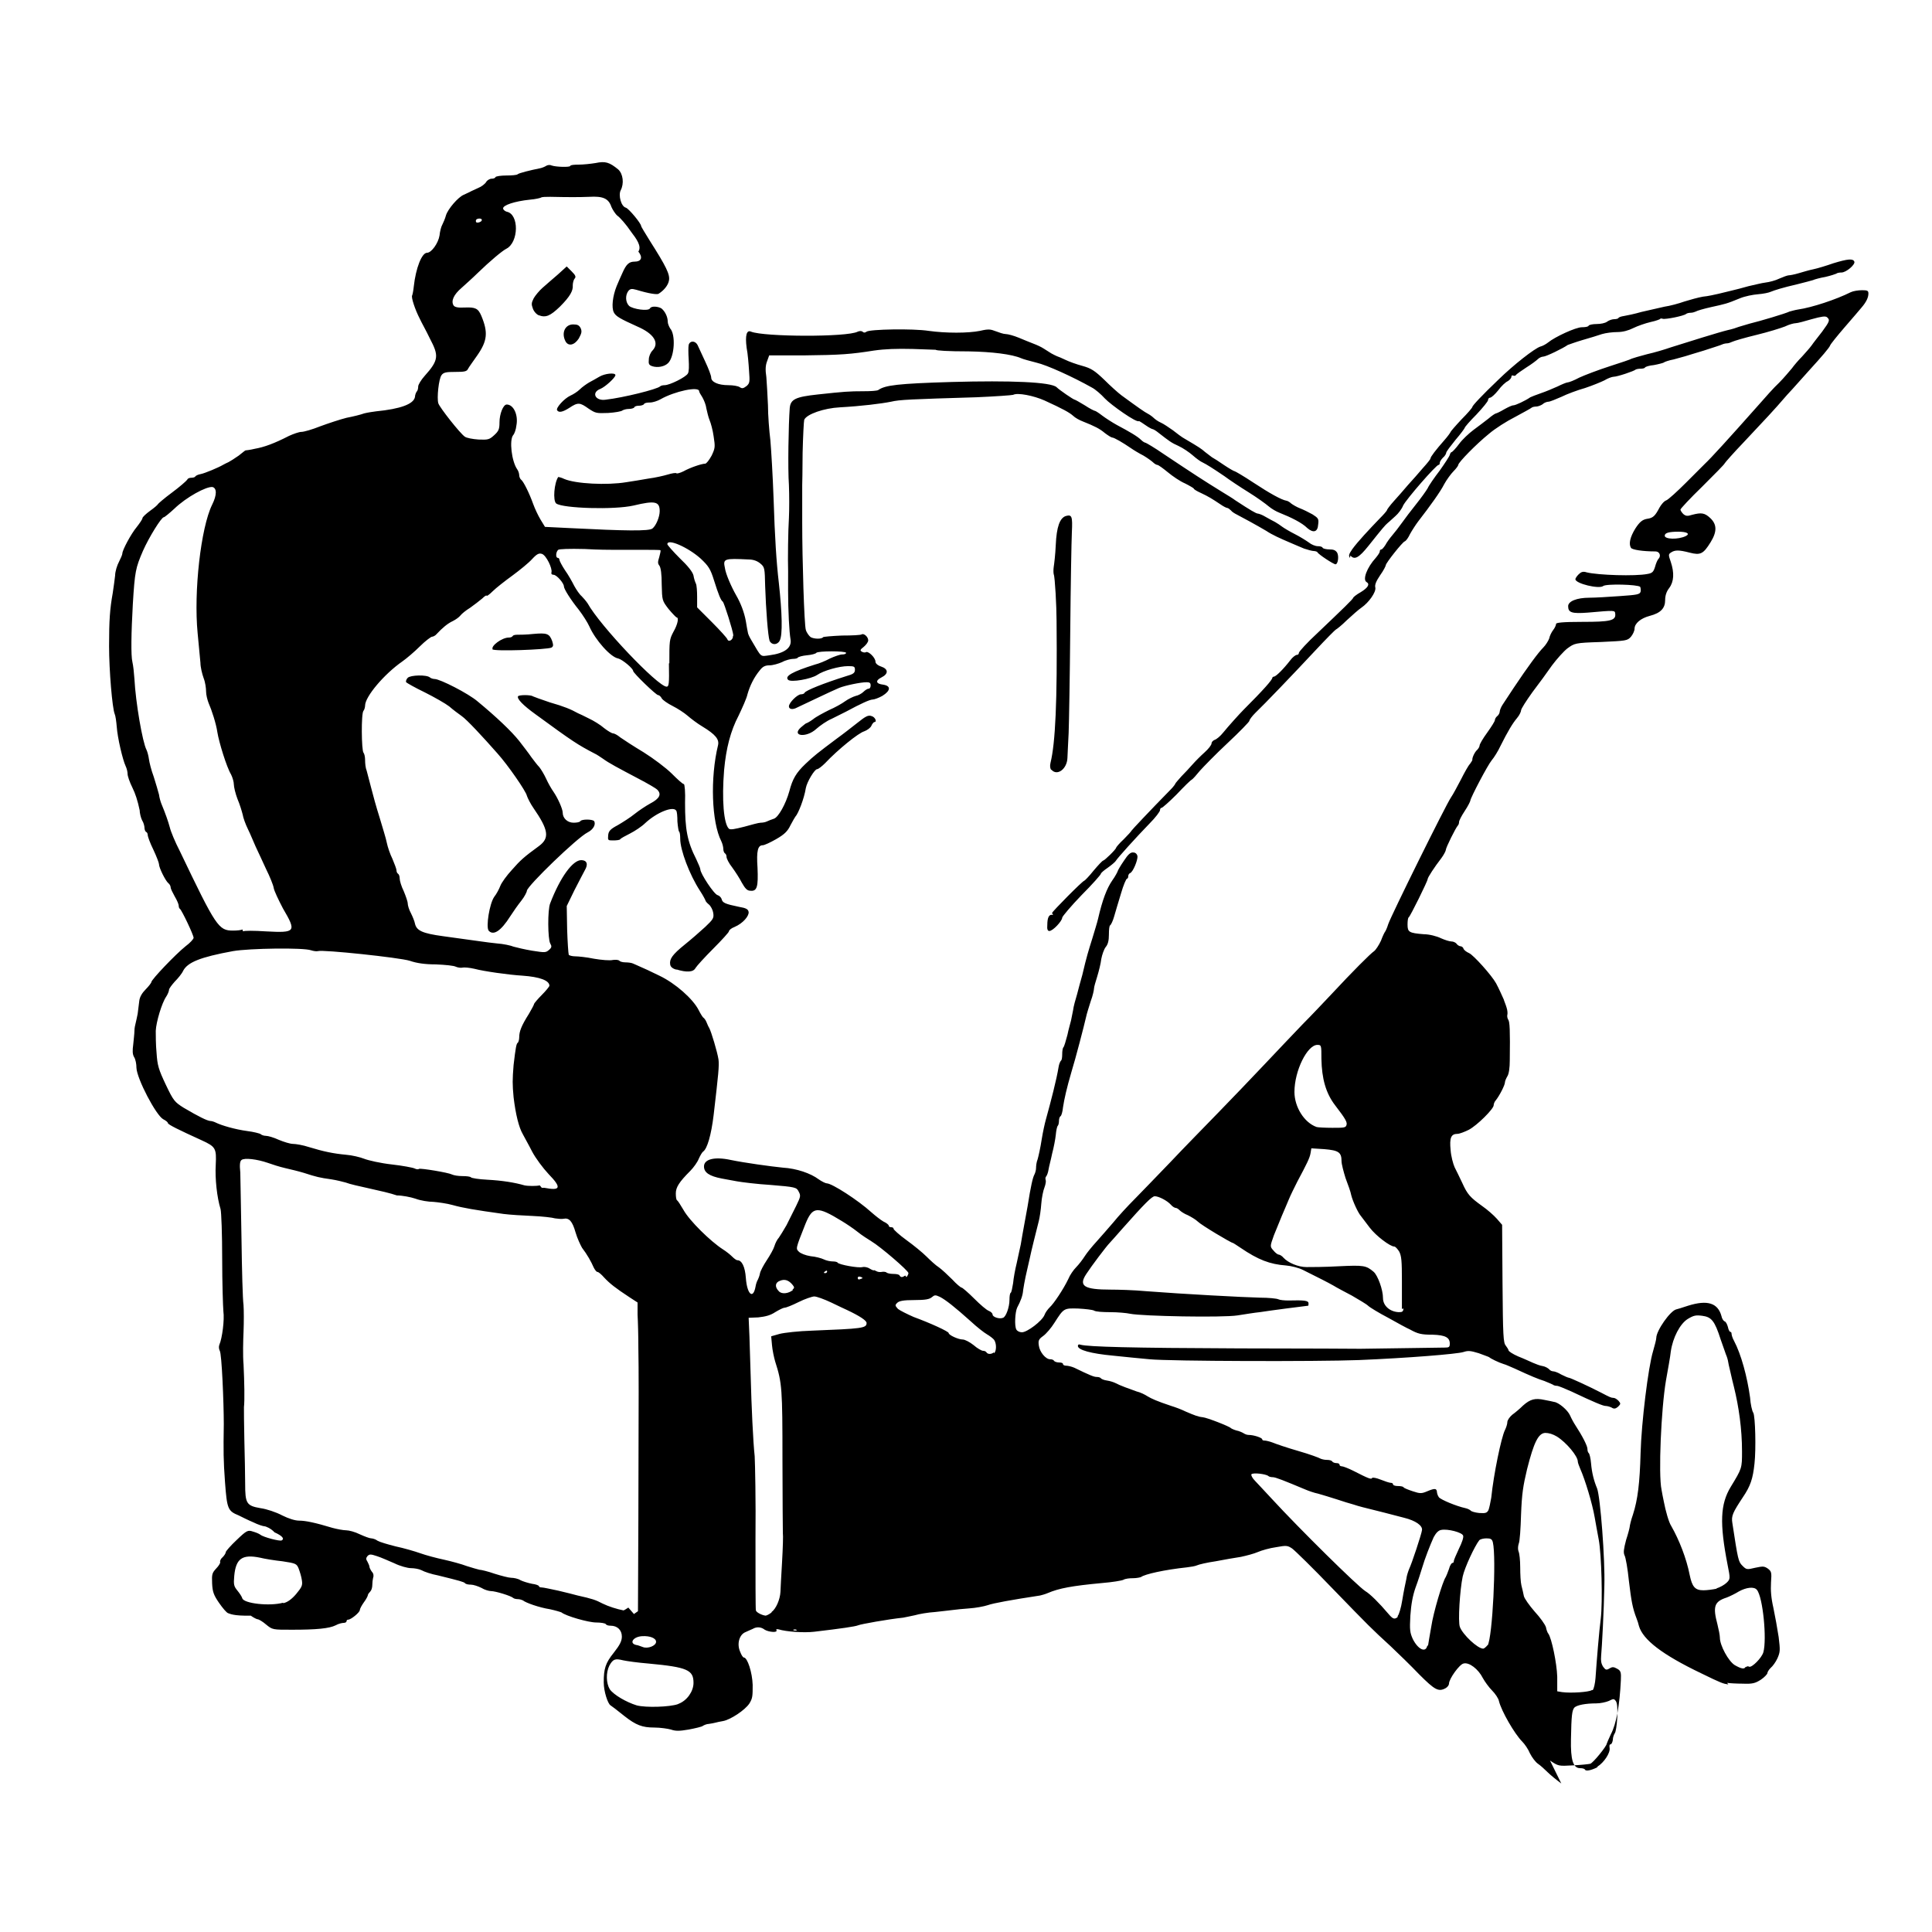 <?xml version="1.0" encoding="UTF-8" standalone="no"?>
<!-- Created with Inkscape (http://www.inkscape.org/) -->
<svg xmlns:dc="http://purl.org/dc/elements/1.1/" xmlns:cc="http://creativecommons.org/ns#" xmlns:rdf="http://www.w3.org/1999/02/22-rdf-syntax-ns#" xmlns:svg="http://www.w3.org/2000/svg" xmlns="http://www.w3.org/2000/svg" version="1.1" width="100%" height="100%" viewBox="0 0 48 48" id="svg3019">
<defs id="defs9" />
<path d="m 38.79,44.31 c -0.11,-0.08 -0.27,-0.21 -0.34,-0.28 -0.07,-0.07 -0.18,-0.17 -0.24,-0.21 -0.06,-0.04 -0.15,-0.16 -0.20,-0.26 -0.04,-0.10 -0.13,-0.23 -0.19,-0.29 -0.19,-0.19 -0.52,-0.76 -0.58,-1.01 -0.01,-0.06 -0.09,-0.18 -0.17,-0.26 -0.08,-0.08 -0.18,-0.22 -0.23,-0.31 -0.11,-0.22 -0.34,-0.40 -0.48,-0.36 -0.10,0.02 -0.36,0.38 -0.36,0.50 0,0.03 -0.03,0.08 -0.08,0.11 -0.18,0.10 -0.27,0.05 -0.66,-0.34 -0.20,-0.21 -0.53,-0.53 -0.71,-0.70 -0.49,-0.45 -0.51,-0.47 -1.46,-1.45 -0.47,-0.49 -0.92,-0.93 -0.99,-0.98 -0.11,-0.07 -0.13,-0.08 -0.40,-0.03 -0.15,0.02 -0.36,0.08 -0.45,0.12 -0.09,0.04 -0.28,0.09 -0.42,0.12 -0.14,0.02 -0.42,0.07 -0.63,0.11 -0.21,0.03 -0.42,0.08 -0.46,0.10 -0.04,0.02 -0.16,0.04 -0.25,0.05 -0.56,0.06 -1.05,0.17 -1.14,0.24 -0.02,0.01 -0.11,0.03 -0.20,0.03 -0.09,0 -0.19,0.01 -0.24,0.04 -0.04,0.02 -0.28,0.06 -0.53,0.08 -0.75,0.07 -1.07,0.13 -1.35,0.25 -0.07,0.03 -0.15,0.05 -0.19,0.06 -0.72,0.11 -1.16,0.19 -1.30,0.24 -0.09,0.03 -0.30,0.07 -0.46,0.08 -0.15,0.01 -0.34,0.03 -0.41,0.04 -0.07,0.01 -0.27,0.03 -0.44,0.05 -0.17,0.01 -0.40,0.05 -0.50,0.08 -0.10,0.02 -0.23,0.05 -0.29,0.06 -0.38,0.04 -1.05,0.16 -1.12,0.19 -0.07,0.03 -0.41,0.08 -1.09,0.16 -0.26,0.03 -0.69,8.69e-4 -0.89,-0.06 -0.05,-0.01 -0.06,-0.00 -0.05,0.02 0.04,0.07 -0.19,0.05 -0.29,-0.01 -0.09,-0.07 -0.20,-0.08 -0.30,-0.02 -0.04,0.02 -0.12,0.05 -0.18,0.08 -0.15,0.06 -0.22,0.29 -0.13,0.49 0.03,0.08 0.07,0.14 0.09,0.14 0.09,0 0.21,0.37 0.22,0.68 0.00,0.27 -0.00,0.33 -0.08,0.46 -0.11,0.17 -0.48,0.41 -0.66,0.44 -0.07,0.01 -0.15,0.03 -0.19,0.04 -0.03,0.01 -0.10,0.02 -0.16,0.03 -0.05,0.00 -0.12,0.03 -0.15,0.05 -0.02,0.02 -0.19,0.06 -0.35,0.09 -0.23,0.04 -0.33,0.04 -0.44,0.00 -0.07,-0.02 -0.26,-0.05 -0.42,-0.05 -0.29,0 -0.45,-0.06 -0.73,-0.28 -0.24,-0.19 -0.29,-0.23 -0.35,-0.27 -0.07,-0.04 -0.17,-0.35 -0.17,-0.57 -2.89e-4,-0.34 0.04,-0.48 0.25,-0.74 0.15,-0.19 0.20,-0.29 0.20,-0.40 0,-0.16 -0.11,-0.27 -0.28,-0.27 -0.05,0 -0.10,-0.01 -0.12,-0.04 -0.01,-0.02 -0.12,-0.04 -0.24,-0.04 -0.19,0 -0.75,-0.16 -0.86,-0.25 -0.02,-0.01 -0.15,-0.05 -0.29,-0.08 -0.26,-0.04 -0.60,-0.16 -0.67,-0.22 -0.02,-0.01 -0.08,-0.03 -0.12,-0.03 -0.04,0 -0.10,-0.01 -0.12,-0.03 -0.05,-0.05 -0.44,-0.17 -0.55,-0.17 -0.05,0 -0.16,-0.03 -0.24,-0.08 -0.08,-0.04 -0.20,-0.08 -0.26,-0.08 -0.06,0 -0.13,-0.01 -0.15,-0.04 -0.04,-0.03 -0.10,-0.05 -0.67,-0.19 -0.16,-0.03 -0.34,-0.09 -0.41,-0.13 -0.06,-0.03 -0.18,-0.05 -0.26,-0.05 -0.08,0 -0.27,-0.05 -0.41,-0.12 -0.14,-0.06 -0.34,-0.15 -0.44,-0.18 -0.15,-0.05 -0.18,-0.05 -0.23,0.00 -0.04,0.05 -0.04,0.08 -0.00,0.14 0.02,0.04 0.05,0.10 0.05,0.13 0,0.02 0.03,0.08 0.06,0.12 0.04,0.04 0.05,0.10 0.03,0.15 -0.01,0.04 -0.02,0.12 -0.02,0.18 0.00,0.06 -0.02,0.13 -0.05,0.16 -0.03,0.03 -0.06,0.07 -0.06,0.09 0,0.02 -0.04,0.10 -0.10,0.18 -0.05,0.07 -0.10,0.16 -0.10,0.19 -2.8e-6,0.06 -0.22,0.24 -0.29,0.24 -0.02,0 -0.04,0.01 -0.04,0.04 0,0.02 -0.03,0.04 -0.07,0.04 -0.04,0 -0.13,0.02 -0.20,0.06 -0.16,0.08 -0.48,0.11 -1.08,0.11 -0.49,8.68e-4 -0.49,4.34e-4 -0.65,-0.13 -0.08,-0.07 -0.18,-0.13 -0.21,-0.13 -0.02,0 -0.10,-0.04 -0.17,-0.09 C 5.79,40.15 5.71,40.09 5.67,40.08 5.63,40.07 5.53,39.95 5.44,39.82 5.31,39.63 5.28,39.55 5.27,39.34 c -0.01,-0.23 -0.00,-0.26 0.10,-0.37 0.06,-0.06 0.11,-0.14 0.10,-0.16 -0.01,-0.02 0.01,-0.08 0.06,-0.12 0.04,-0.04 0.08,-0.10 0.08,-0.13 0,-0.02 0.12,-0.16 0.27,-0.30 0.25,-0.24 0.28,-0.25 0.40,-0.21 0.07,0.02 0.15,0.05 0.19,0.08 0.07,0.06 0.49,0.17 0.53,0.14 0.07,-0.04 0.02,-0.11 -0.18,-0.20 C 6.73,37.97 6.60,37.92 6.57,37.92 6.54,37.92 6.41,37.88 6.29,37.82 6.17,37.77 6.01,37.69 5.93,37.65 5.66,37.54 5.64,37.49 5.59,36.82 c -0.04,-0.55 -0.04,-0.75 -0.03,-1.44 0.00,-0.52 -0.05,-1.75 -0.10,-1.82 -0.02,-0.04 -0.03,-0.10 -0.01,-0.15 0.07,-0.16 0.13,-0.62 0.10,-0.83 -0.01,-0.12 -0.03,-0.71 -0.03,-1.31 -0.00,-0.60 -0.02,-1.15 -0.04,-1.23 -0.09,-0.29 -0.14,-0.76 -0.12,-1.10 0.02,-0.41 0.00,-0.45 -0.35,-0.61 -0.57,-0.26 -0.84,-0.39 -0.84,-0.43 0,-0.02 -0.05,-0.06 -0.11,-0.09 -0.18,-0.09 -0.66,-1.01 -0.67,-1.28 -0.00,-0.09 -0.02,-0.21 -0.06,-0.27 -0.04,-0.07 -0.04,-0.16 -0.02,-0.31 0.01,-0.11 0.03,-0.27 0.03,-0.34 0.00,-0.07 0.02,-0.15 0.03,-0.19 0.01,-0.03 0.03,-0.14 0.05,-0.23 0.01,-0.09 0.03,-0.23 0.04,-0.32 0.01,-0.10 0.07,-0.20 0.16,-0.29 0.07,-0.07 0.14,-0.16 0.14,-0.18 0.00,-0.06 0.60,-0.69 0.85,-0.89 0.11,-0.08 0.20,-0.18 0.20,-0.21 0,-0.07 -0.29,-0.68 -0.34,-0.72 -0.02,-0.01 -0.03,-0.05 -0.03,-0.08 0,-0.03 -0.04,-0.13 -0.10,-0.23 -0.05,-0.09 -0.10,-0.19 -0.10,-0.22 0,-0.03 -0.02,-0.08 -0.06,-0.11 -0.07,-0.06 -0.23,-0.38 -0.23,-0.47 0,-0.03 -0.06,-0.19 -0.14,-0.36 -0.08,-0.16 -0.14,-0.33 -0.14,-0.36 0,-0.03 -0.01,-0.07 -0.04,-0.08 -0.02,-0.01 -0.04,-0.06 -0.04,-0.10 0,-0.04 -0.02,-0.13 -0.06,-0.19 -0.03,-0.06 -0.06,-0.18 -0.06,-0.25 C 3.42,19.89 3.36,19.71 3.29,19.57 3.22,19.43 3.17,19.28 3.17,19.23 c 0,-0.05 -0.02,-0.14 -0.05,-0.20 -0.07,-0.15 -0.20,-0.69 -0.22,-0.98 -0.01,-0.12 -0.03,-0.27 -0.05,-0.31 -0.06,-0.14 -0.14,-1.08 -0.14,-1.69 0.00,-0.64 0.02,-0.92 0.09,-1.31 0.02,-0.14 0.05,-0.34 0.06,-0.44 0.00,-0.10 0.05,-0.26 0.10,-0.35 0.04,-0.08 0.08,-0.17 0.08,-0.20 0,-0.08 0.21,-0.48 0.36,-0.66 0.07,-0.09 0.14,-0.19 0.14,-0.22 0,-0.02 0.08,-0.10 0.19,-0.18 0.10,-0.07 0.19,-0.15 0.19,-0.16 0,-0.01 0.16,-0.15 0.35,-0.29 0.19,-0.14 0.36,-0.29 0.38,-0.32 0.01,-0.03 0.05,-0.05 0.10,-0.05 0.04,0 0.09,-0.01 0.10,-0.03 0.01,-0.02 0.07,-0.05 0.13,-0.06 0.11,-0.02 0.46,-0.17 0.56,-0.23 0.03,-0.02 0.10,-0.05 0.14,-0.07 0.04,-0.02 0.15,-0.09 0.25,-0.16 0.09,-0.07 0.16,-0.13 0.17,-0.13 0.00,0 0.11,-0.01 0.23,-0.04 0.23,-0.04 0.48,-0.13 0.85,-0.32 0.11,-0.05 0.25,-0.10 0.31,-0.10 0.06,2.9e-4 0.27,-0.06 0.47,-0.14 0.19,-0.07 0.49,-0.17 0.65,-0.21 0.16,-0.03 0.36,-0.08 0.44,-0.11 0.08,-0.02 0.21,-0.04 0.29,-0.05 0.61,-0.06 0.94,-0.18 0.97,-0.36 0.00,-0.05 0.03,-0.12 0.05,-0.14 0.02,-0.02 0.03,-0.08 0.03,-0.12 0,-0.04 0.07,-0.16 0.16,-0.26 C 10.91,8.94 10.90,8.83 10.68,8.41 10.59,8.22 10.47,8.01 10.43,7.92 10.31,7.69 10.21,7.38 10.24,7.34 c 0.01,-0.02 0.03,-0.12 0.04,-0.22 0.05,-0.46 0.20,-0.84 0.33,-0.84 0.11,0 0.28,-0.24 0.31,-0.43 0.01,-0.10 0.04,-0.22 0.07,-0.27 0.02,-0.04 0.07,-0.15 0.09,-0.23 0.05,-0.16 0.30,-0.45 0.44,-0.51 0.04,-0.02 0.11,-0.05 0.15,-0.07 0.03,-0.02 0.13,-0.06 0.21,-0.10 0.08,-0.03 0.17,-0.10 0.20,-0.15 0.02,-0.04 0.09,-0.08 0.13,-0.08 0.04,0 0.09,-0.01 0.10,-0.04 0.01,-0.02 0.13,-0.04 0.27,-0.04 0.13,0 0.26,-0.01 0.28,-0.03 0.03,-0.03 0.31,-0.10 0.56,-0.15 0.05,-0.01 0.12,-0.04 0.15,-0.06 0.03,-0.02 0.09,-0.03 0.13,-0.01 0.11,0.04 0.47,0.05 0.47,0.01 0,-0.02 0.09,-0.03 0.21,-0.03 0.11,0 0.30,-0.02 0.42,-0.04 0.24,-0.05 0.34,-0.02 0.56,0.16 0.12,0.11 0.15,0.35 0.06,0.52 -0.06,0.12 0.01,0.40 0.13,0.43 0.07,0.02 0.38,0.39 0.38,0.46 0,0.01 0.10,0.18 0.22,0.37 0.40,0.63 0.50,0.83 0.47,0.98 -0.02,0.12 -0.13,0.25 -0.26,0.33 -0.04,0.02 -0.22,-0.00 -0.55,-0.10 -0.11,-0.03 -0.15,-0.03 -0.20,0.03 -0.08,0.11 -0.07,0.28 0.02,0.37 0.09,0.08 0.48,0.14 0.52,0.06 0.03,-0.06 0.19,-0.05 0.28,0.00 0.09,0.07 0.16,0.21 0.16,0.33 0,0.05 0.03,0.12 0.06,0.17 0.14,0.15 0.11,0.70 -0.05,0.86 -0.09,0.09 -0.26,0.12 -0.39,0.08 -0.09,-0.03 -0.10,-0.06 -0.09,-0.17 0.00,-0.07 0.04,-0.17 0.09,-0.22 0.18,-0.19 0.04,-0.42 -0.38,-0.60 -0.42,-0.19 -0.53,-0.25 -0.58,-0.35 -0.06,-0.12 -0.03,-0.40 0.07,-0.65 0.04,-0.09 0.10,-0.24 0.14,-0.32 0.10,-0.23 0.17,-0.29 0.31,-0.29 0.16,0 0.21,-0.10 0.09,-0.25 C 15.95,6.12 15.81,5.93 15.68,5.76 15.56,5.58 15.40,5.40 15.34,5.36 15.29,5.32 15.22,5.21 15.19,5.14 15.12,4.93 14.98,4.87 14.64,4.89 c -0.25,0.01 -0.52,0.01 -0.97,-0.00 -0.10,-0.00 -0.21,0.00 -0.23,0.02 -0.02,0.01 -0.14,0.04 -0.27,0.05 -0.39,0.04 -0.68,0.14 -0.67,0.22 0.00,0.03 0.05,0.07 0.09,0.08 0.31,0.06 0.30,0.76 -0.01,0.92 -0.10,0.05 -0.40,0.30 -0.72,0.61 -0.10,0.10 -0.28,0.26 -0.39,0.36 -0.20,0.17 -0.27,0.33 -0.20,0.44 0.03,0.04 0.10,0.06 0.28,0.05 0.26,-0.01 0.33,0.02 0.41,0.21 0.17,0.41 0.15,0.62 -0.11,0.99 -0.09,0.13 -0.20,0.28 -0.22,0.32 -0.03,0.07 -0.09,0.08 -0.32,0.08 -0.22,0.00 -0.29,0.01 -0.34,0.08 -0.07,0.09 -0.12,0.57 -0.08,0.70 0.03,0.10 0.54,0.75 0.66,0.83 0.04,0.03 0.19,0.06 0.34,0.07 0.24,0.01 0.27,0.00 0.39,-0.11 0.11,-0.10 0.13,-0.15 0.13,-0.32 0,-0.20 0.09,-0.44 0.18,-0.44 0.17,0.00 0.29,0.26 0.24,0.52 -0.01,0.10 -0.05,0.21 -0.08,0.24 -0.10,0.12 -0.04,0.65 0.10,0.85 0.03,0.04 0.05,0.11 0.05,0.15 0,0.03 0.02,0.09 0.05,0.11 0.06,0.05 0.20,0.33 0.30,0.61 0.04,0.11 0.12,0.28 0.18,0.38 l 0.11,0.18 0.61,0.03 c 1.38,0.07 1.98,0.08 2.06,0.01 0.09,-0.07 0.18,-0.29 0.18,-0.43 0,-0.24 -0.11,-0.27 -0.65,-0.14 -0.48,0.11 -1.75,0.07 -1.92,-0.05 -0.09,-0.07 -0.05,-0.52 0.05,-0.66 0.00,-0.00 0.07,0.01 0.15,0.05 0.28,0.12 1.06,0.16 1.54,0.08 0.14,-0.02 0.38,-0.06 0.55,-0.09 0.16,-0.02 0.38,-0.07 0.48,-0.10 0.10,-0.03 0.20,-0.05 0.22,-0.03 0.01,0.01 0.09,-0.01 0.17,-0.05 0.16,-0.09 0.45,-0.19 0.54,-0.19 0.03,-4.34e-4 0.10,-0.09 0.16,-0.20 0.09,-0.19 0.09,-0.22 0.05,-0.48 -0.02,-0.15 -0.07,-0.33 -0.10,-0.40 -0.03,-0.07 -0.06,-0.20 -0.08,-0.29 -0.01,-0.09 -0.06,-0.21 -0.10,-0.28 -0.04,-0.06 -0.08,-0.13 -0.08,-0.15 0,-0.13 -0.61,-0.00 -0.96,0.20 -0.07,0.04 -0.19,0.08 -0.26,0.08 -0.07,0 -0.14,0.01 -0.15,0.04 -0.01,0.02 -0.07,0.04 -0.12,0.04 -0.05,0 -0.11,0.01 -0.12,0.04 -0.01,0.02 -0.07,0.04 -0.14,0.04 -0.06,0 -0.13,0.02 -0.16,0.04 -0.02,0.02 -0.18,0.05 -0.35,0.06 -0.29,0.01 -0.31,0.01 -0.49,-0.11 -0.21,-0.15 -0.26,-0.16 -0.47,-0.02 -0.17,0.11 -0.27,0.13 -0.31,0.06 -0.03,-0.06 0.18,-0.29 0.33,-0.36 0.07,-0.03 0.18,-0.10 0.24,-0.16 0.05,-0.05 0.16,-0.13 0.23,-0.17 0.06,-0.03 0.18,-0.10 0.25,-0.14 0.13,-0.08 0.40,-0.11 0.40,-0.04 0,0.06 -0.25,0.29 -0.37,0.34 -0.24,0.09 -0.13,0.31 0.13,0.27 0.44,-0.05 1.28,-0.26 1.35,-0.33 0.02,-0.02 0.07,-0.03 0.11,-0.03 0.13,0 0.53,-0.20 0.58,-0.29 0.03,-0.05 0.03,-0.18 0.02,-0.36 -0.01,-0.14 -0.01,-0.30 -1.45e-4,-0.35 0.03,-0.11 0.16,-0.11 0.22,0.00 0.02,0.05 0.11,0.23 0.19,0.41 0.08,0.17 0.15,0.35 0.15,0.40 -4.34e-4,0.11 0.17,0.19 0.43,0.19 0.11,0 0.24,0.02 0.28,0.05 0.06,0.04 0.09,0.03 0.17,-0.03 0.08,-0.07 0.08,-0.11 0.06,-0.38 -0.01,-0.16 -0.03,-0.42 -0.06,-0.57 -0.04,-0.31 -0.00,-0.45 0.11,-0.40 0.32,0.13 2.39,0.14 2.65,0.00 0.05,-0.02 0.09,-0.02 0.12,0.00 0.03,0.03 0.06,0.03 0.10,-0.00 0.08,-0.06 1.15,-0.08 1.54,-0.02 0.43,0.06 0.98,0.06 1.28,-0.00 0.21,-0.05 0.26,-0.04 0.39,0.01 0.08,0.03 0.19,0.07 0.25,0.07 0.05,0 0.20,0.04 0.32,0.09 0.12,0.05 0.29,0.12 0.37,0.15 0.08,0.03 0.19,0.08 0.25,0.12 0.05,0.03 0.14,0.09 0.19,0.12 0.04,0.02 0.11,0.06 0.14,0.07 0.03,0.01 0.13,0.05 0.21,0.09 0.08,0.04 0.27,0.11 0.42,0.15 0.22,0.06 0.31,0.12 0.55,0.35 0.15,0.15 0.34,0.32 0.42,0.38 0.41,0.30 0.58,0.42 0.66,0.46 0.04,0.02 0.11,0.07 0.14,0.10 0.03,0.03 0.11,0.09 0.18,0.12 0.07,0.03 0.20,0.12 0.30,0.19 0.09,0.07 0.23,0.18 0.31,0.22 0.34,0.20 0.40,0.24 0.49,0.32 0.05,0.04 0.13,0.10 0.17,0.13 0.04,0.02 0.18,0.11 0.31,0.20 0.12,0.08 0.24,0.15 0.26,0.15 0.01,0 0.22,0.12 0.46,0.28 0.41,0.27 0.70,0.43 0.82,0.45 0.02,0.00 0.08,0.03 0.12,0.07 0.04,0.03 0.14,0.09 0.22,0.12 0.08,0.03 0.22,0.10 0.31,0.15 0.14,0.09 0.16,0.11 0.14,0.25 -0.01,0.19 -0.12,0.22 -0.27,0.09 -0.13,-0.13 -0.39,-0.26 -0.69,-0.38 -0.08,-0.03 -0.20,-0.10 -0.27,-0.16 -0.07,-0.06 -0.29,-0.22 -0.50,-0.35 -0.21,-0.13 -0.48,-0.31 -0.60,-0.40 -0.31,-0.21 -0.44,-0.29 -0.54,-0.34 -0.05,-0.02 -0.16,-0.10 -0.25,-0.18 -0.08,-0.07 -0.24,-0.18 -0.35,-0.23 -0.18,-0.08 -0.23,-0.12 -0.50,-0.33 -0.06,-0.05 -0.13,-0.09 -0.15,-0.09 -0.01,0 -0.09,-0.04 -0.16,-0.09 -0.07,-0.05 -0.15,-0.10 -0.17,-0.11 C 28.26,10.53 27.59,10.05 27.45,9.90 27.36,9.80 27.21,9.67 27.13,9.63 26.65,9.36 26.01,9.07 25.75,9.01 25.59,8.97 25.41,8.92 25.37,8.90 25.14,8.80 24.64,8.74 24.07,8.73 c -0.52,-0.00 -0.82,-0.02 -0.82,-0.04 0,-0.00 -0.25,-0.01 -0.57,-0.02 -0.40,-0.01 -0.69,0.00 -0.97,0.04 -0.57,0.09 -0.81,0.11 -1.76,0.12 l -0.84,0.00 -0.05,0.14 c -0.04,0.10 -0.05,0.21 -0.02,0.40 0.01,0.14 0.03,0.45 0.04,0.70 0.00,0.24 0.03,0.63 0.06,0.87 0.02,0.23 0.06,0.89 0.08,1.46 0.03,0.95 0.07,1.57 0.13,2.08 0.08,0.73 0.10,1.30 0.02,1.44 -0.06,0.11 -0.20,0.11 -0.25,-0.00 -0.04,-0.12 -0.09,-0.77 -0.11,-1.36 -0.01,-0.44 -0.01,-0.47 -0.12,-0.56 -0.07,-0.06 -0.17,-0.10 -0.29,-0.10 -0.61,-0.03 -0.64,-0.02 -0.59,0.21 0.02,0.15 0.16,0.47 0.28,0.68 0.11,0.19 0.20,0.42 0.24,0.64 0.02,0.12 0.04,0.24 0.05,0.28 0.00,0.03 0.04,0.12 0.09,0.20 0.26,0.44 0.21,0.40 0.45,0.37 0.38,-0.05 0.56,-0.19 0.52,-0.40 -0.03,-0.17 -0.06,-0.70 -0.06,-1.21 0.00,-0.23 0.00,-0.45 7.24e-4,-0.48 -0.01,-0.29 0.00,-1.02 0.02,-1.32 0.01,-0.20 0.01,-0.57 -0.00,-0.82 -0.03,-0.40 -0.01,-1.52 0.02,-1.91 0.02,-0.22 0.14,-0.28 0.70,-0.34 0.65,-0.07 0.77,-0.08 1.14,-0.08 0.17,5.79e-4 0.33,-0.01 0.36,-0.03 0.17,-0.12 0.48,-0.16 1.83,-0.20 1.45,-0.04 2.46,0.00 2.60,0.13 0.07,0.07 0.42,0.31 0.45,0.31 0.01,0 0.12,0.06 0.25,0.14 0.12,0.08 0.24,0.14 0.26,0.14 0.01,0 0.09,0.05 0.18,0.12 0.08,0.06 0.25,0.17 0.36,0.23 0.30,0.16 0.51,0.28 0.60,0.37 0.04,0.04 0.09,0.07 0.11,0.07 0.01,0 0.22,0.12 0.45,0.28 0.75,0.50 0.98,0.65 1.45,0.94 0.13,0.08 0.28,0.17 0.33,0.21 0.38,0.25 0.52,0.33 0.56,0.33 0.02,4.34e-4 0.11,0.03 0.19,0.08 0.07,0.04 0.18,0.10 0.24,0.13 0.05,0.03 0.13,0.08 0.18,0.12 0.04,0.03 0.19,0.12 0.31,0.18 0.12,0.06 0.28,0.16 0.35,0.21 0.06,0.05 0.16,0.09 0.22,0.09 0.05,0 0.11,0.01 0.12,0.04 0.01,0.02 0.09,0.04 0.17,0.04 0.10,0 0.15,0.02 0.19,0.08 0.05,0.09 0.02,0.29 -0.04,0.29 -0.05,0 -0.43,-0.25 -0.45,-0.30 -0.00,-0.01 -0.05,-0.03 -0.09,-0.03 -0.04,0 -0.15,-0.03 -0.24,-0.06 -0.08,-0.03 -0.23,-0.10 -0.33,-0.14 -0.28,-0.12 -0.46,-0.20 -0.61,-0.30 -0.20,-0.12 -0.64,-0.36 -0.74,-0.41 -0.04,-0.02 -0.11,-0.06 -0.14,-0.10 -0.03,-0.03 -0.07,-0.06 -0.09,-0.06 -0.02,0 -0.10,-0.04 -0.17,-0.09 -0.21,-0.14 -0.29,-0.19 -0.48,-0.28 -0.09,-0.04 -0.18,-0.09 -0.18,-0.11 -4.34e-4,-0.01 -0.10,-0.07 -0.22,-0.13 -0.12,-0.05 -0.31,-0.18 -0.43,-0.28 -0.11,-0.09 -0.23,-0.18 -0.26,-0.18 -0.02,0 -0.07,-0.03 -0.10,-0.06 -0.03,-0.03 -0.14,-0.11 -0.24,-0.17 -0.10,-0.05 -0.25,-0.14 -0.32,-0.19 -0.19,-0.13 -0.41,-0.26 -0.46,-0.26 -0.02,-0.00 -0.10,-0.05 -0.18,-0.11 -0.13,-0.11 -0.25,-0.17 -0.55,-0.29 -0.08,-0.03 -0.19,-0.09 -0.24,-0.14 -0.09,-0.08 -0.25,-0.17 -0.71,-0.38 -0.27,-0.12 -0.67,-0.20 -0.78,-0.14 -0.03,0.01 -0.44,0.04 -0.91,0.06 -1.65,0.05 -1.91,0.06 -2.12,0.11 -0.25,0.05 -0.74,0.11 -1.27,0.14 -0.40,0.02 -0.83,0.17 -0.89,0.31 -0.01,0.03 -0.03,0.40 -0.04,0.82 -0.00,0.42 -0.01,0.78 -0.01,0.80 -0.00,0.02 -0.00,0.17 -0.00,0.33 -1.44e-4,0.16 -0.00,0.44 -0.00,0.61 -0.00,0.91 0.05,2.54 0.09,2.66 0.02,0.07 0.08,0.15 0.12,0.18 0.09,0.05 0.28,0.05 0.31,0.00 0.01,-0.01 0.22,-0.03 0.47,-0.04 0.24,-0.00 0.47,-0.01 0.49,-0.03 0.05,-0.03 0.16,0.06 0.16,0.15 0,0.04 -0.05,0.11 -0.11,0.16 -0.09,0.07 -0.10,0.09 -0.05,0.12 0.03,0.02 0.08,0.03 0.11,0.01 0.06,-0.02 0.23,0.14 0.23,0.24 0,0.04 0.05,0.09 0.14,0.12 0.18,0.06 0.19,0.18 0.01,0.27 -0.16,0.08 -0.14,0.16 0.04,0.18 0.20,0.03 0.19,0.15 -0.02,0.28 -0.09,0.05 -0.20,0.09 -0.24,0.09 -0.07,5.79e-4 -0.29,0.10 -0.66,0.30 -0.08,0.04 -0.24,0.12 -0.36,0.18 -0.12,0.05 -0.29,0.17 -0.38,0.25 -0.25,0.23 -0.63,0.18 -0.38,-0.04 0.06,-0.05 0.12,-0.10 0.13,-0.10 0.01,0 0.09,-0.04 0.17,-0.10 0.07,-0.06 0.26,-0.16 0.40,-0.23 0.14,-0.06 0.32,-0.16 0.40,-0.22 0.07,-0.05 0.19,-0.11 0.26,-0.13 0.06,-0.01 0.15,-0.06 0.19,-0.10 0.04,-0.04 0.10,-0.08 0.13,-0.08 0.03,0 0.05,-0.03 0.05,-0.08 0,-0.06 -0.02,-0.08 -0.10,-0.08 -0.15,0 -0.53,0.08 -0.68,0.14 -0.15,0.06 -0.94,0.44 -1.05,0.49 -0.11,0.06 -0.20,0.04 -0.20,-0.03 0,-0.09 0.21,-0.30 0.30,-0.30 0.03,0 0.08,-0.01 0.09,-0.04 0.04,-0.06 0.46,-0.23 1.03,-0.41 0.18,-0.05 0.22,-0.08 0.22,-0.16 0,-0.08 -0.02,-0.09 -0.17,-0.09 -0.22,0 -0.61,0.11 -0.77,0.22 -0.15,0.10 -0.65,0.19 -0.72,0.12 -0.09,-0.09 0.10,-0.20 0.67,-0.38 0.09,-0.02 0.26,-0.09 0.37,-0.15 0.11,-0.05 0.25,-0.10 0.30,-0.10 0.05,0 0.10,-0.01 0.10,-0.04 0,-0.05 -0.70,-0.05 -0.74,-0.00 -0.01,0.02 -0.11,0.05 -0.23,0.06 -0.11,0.01 -0.22,0.04 -0.23,0.06 -0.01,0.02 -0.07,0.03 -0.12,0.03 -0.05,0 -0.18,0.03 -0.27,0.08 -0.09,0.04 -0.23,0.08 -0.31,0.08 -0.11,0 -0.17,0.03 -0.24,0.12 -0.15,0.18 -0.25,0.39 -0.31,0.60 -0.02,0.10 -0.13,0.34 -0.22,0.53 -0.20,0.38 -0.31,0.81 -0.36,1.35 -0.06,0.74 -0.01,1.34 0.12,1.46 0.04,0.03 0.14,0.01 0.38,-0.05 0.18,-0.05 0.36,-0.10 0.41,-0.10 0.04,0 0.11,-0.01 0.15,-0.03 0.04,-0.02 0.12,-0.05 0.18,-0.07 0.11,-0.04 0.29,-0.36 0.38,-0.68 0.08,-0.31 0.17,-0.46 0.40,-0.68 0.21,-0.20 0.30,-0.27 0.78,-0.63 0.14,-0.10 0.37,-0.28 0.51,-0.39 0.20,-0.16 0.27,-0.20 0.35,-0.17 0.09,0.02 0.15,0.15 0.07,0.15 -0.01,0 -0.05,0.04 -0.07,0.09 -0.02,0.05 -0.10,0.11 -0.18,0.14 -0.14,0.04 -0.65,0.45 -0.97,0.79 -0.08,0.08 -0.17,0.15 -0.20,0.15 -0.06,0 -0.25,0.31 -0.28,0.47 -0.04,0.26 -0.19,0.64 -0.26,0.71 -0.01,0.01 -0.06,0.10 -0.12,0.21 -0.07,0.15 -0.15,0.23 -0.36,0.35 -0.14,0.08 -0.29,0.15 -0.33,0.15 -0.12,0 -0.16,0.13 -0.13,0.56 0.02,0.47 -0.01,0.59 -0.18,0.57 -0.08,-0.00 -0.13,-0.06 -0.21,-0.20 -0.05,-0.10 -0.16,-0.27 -0.24,-0.38 -0.08,-0.10 -0.14,-0.22 -0.14,-0.26 0,-0.03 -0.01,-0.07 -0.04,-0.09 -0.02,-0.01 -0.04,-0.06 -0.04,-0.11 0,-0.04 -0.02,-0.13 -0.05,-0.19 -0.24,-0.47 -0.28,-1.57 -0.08,-2.39 0.03,-0.14 -0.06,-0.26 -0.39,-0.46 -0.12,-0.07 -0.29,-0.20 -0.37,-0.27 -0.08,-0.07 -0.25,-0.18 -0.37,-0.24 -0.12,-0.06 -0.25,-0.15 -0.27,-0.19 -0.02,-0.04 -0.06,-0.08 -0.09,-0.08 -0.05,0 -0.62,-0.55 -0.62,-0.60 0,-0.06 -0.26,-0.28 -0.37,-0.31 -0.19,-0.03 -0.57,-0.46 -0.72,-0.80 -0.04,-0.09 -0.16,-0.28 -0.26,-0.41 -0.21,-0.26 -0.37,-0.52 -0.37,-0.58 0,-0.08 -0.18,-0.29 -0.26,-0.29 -0.04,0 -0.06,-0.02 -0.05,-0.06 0.03,-0.09 -0.13,-0.43 -0.24,-0.46 -0.07,-0.02 -0.12,0.00 -0.24,0.13 -0.08,0.09 -0.30,0.27 -0.49,0.41 -0.18,0.13 -0.41,0.31 -0.49,0.39 -0.08,0.08 -0.15,0.13 -0.15,0.11 0,-0.02 -0.05,0.01 -0.11,0.07 -0.06,0.05 -0.20,0.16 -0.30,0.23 -0.10,0.06 -0.21,0.15 -0.24,0.19 -0.03,0.04 -0.11,0.10 -0.19,0.14 -0.13,0.06 -0.26,0.17 -0.40,0.32 -0.03,0.04 -0.09,0.07 -0.12,0.07 -0.02,0 -0.16,0.10 -0.30,0.24 -0.13,0.13 -0.33,0.30 -0.43,0.37 -0.46,0.32 -0.93,0.88 -0.93,1.10 0,0.04 -0.02,0.11 -0.04,0.13 -0.06,0.06 -0.05,0.98 0.00,1.04 0.02,0.02 0.04,0.10 0.04,0.18 0,0.08 0.01,0.20 0.04,0.27 0.02,0.07 0.07,0.26 0.11,0.42 0.04,0.16 0.13,0.49 0.21,0.74 0.07,0.24 0.16,0.52 0.18,0.63 0.02,0.10 0.08,0.28 0.14,0.40 0.05,0.12 0.10,0.25 0.10,0.28 0,0.03 0.01,0.07 0.04,0.09 0.02,0.01 0.04,0.06 0.04,0.12 0,0.05 0.04,0.19 0.10,0.31 0.05,0.12 0.10,0.26 0.10,0.31 0,0.04 0.03,0.15 0.08,0.24 0.04,0.08 0.09,0.20 0.10,0.26 0.04,0.17 0.18,0.24 0.70,0.31 0.89,0.12 1.05,0.15 1.34,0.18 0.15,0.01 0.34,0.05 0.41,0.08 0.07,0.02 0.28,0.07 0.46,0.10 0.32,0.05 0.34,0.05 0.42,-0.02 0.07,-0.06 0.07,-0.09 0.03,-0.16 -0.06,-0.10 -0.07,-0.84 -0.00,-1.00 0.25,-0.65 0.56,-1.07 0.77,-1.07 0.14,0 0.18,0.10 0.09,0.25 -0.03,0.06 -0.15,0.28 -0.26,0.50 l -0.19,0.39 0.01,0.58 c 0.01,0.32 0.03,0.60 0.04,0.63 0.01,0.02 0.09,0.04 0.16,0.04 0.07,4e-6 0.28,0.02 0.47,0.06 0.18,0.03 0.39,0.05 0.47,0.03 0.08,-0.01 0.14,-0.00 0.16,0.02 0.01,0.02 0.08,0.04 0.15,0.04 0.06,0 0.15,0.01 0.19,0.03 0.04,0.02 0.12,0.05 0.18,0.08 0.05,0.02 0.27,0.12 0.47,0.22 0.40,0.19 0.84,0.58 0.98,0.86 0.04,0.08 0.09,0.16 0.11,0.18 0.02,0.01 0.06,0.06 0.08,0.11 0.02,0.05 0.05,0.12 0.07,0.15 0.05,0.09 0.20,0.59 0.23,0.78 0.02,0.16 0.00,0.35 -0.12,1.38 -0.06,0.50 -0.16,0.84 -0.26,0.91 -0.02,0.01 -0.07,0.09 -0.11,0.18 -0.03,0.08 -0.13,0.22 -0.21,0.30 -0.28,0.28 -0.36,0.41 -0.36,0.56 0,0.08 0.01,0.16 0.03,0.17 0.02,0.01 0.09,0.12 0.16,0.24 0.15,0.27 0.67,0.78 0.98,0.98 0.08,0.05 0.18,0.13 0.23,0.18 0.04,0.04 0.10,0.09 0.13,0.09 0.11,0 0.19,0.16 0.21,0.44 0.03,0.41 0.18,0.54 0.24,0.22 0.01,-0.07 0.04,-0.15 0.06,-0.18 0.01,-0.02 0.04,-0.09 0.05,-0.15 0.01,-0.06 0.09,-0.21 0.17,-0.33 0.08,-0.12 0.17,-0.28 0.19,-0.35 0.02,-0.07 0.07,-0.17 0.11,-0.21 0.03,-0.04 0.12,-0.19 0.19,-0.31 0.06,-0.12 0.17,-0.34 0.24,-0.48 0.11,-0.23 0.12,-0.25 0.06,-0.36 -0.05,-0.10 -0.08,-0.11 -0.69,-0.16 -0.34,-0.02 -0.73,-0.07 -0.84,-0.09 -0.11,-0.02 -0.28,-0.05 -0.38,-0.07 -0.31,-0.06 -0.44,-0.15 -0.44,-0.30 -0.00,-0.18 0.26,-0.25 0.67,-0.16 0.34,0.07 0.99,0.16 1.29,0.19 0.34,0.02 0.69,0.14 0.89,0.29 0.07,0.05 0.17,0.10 0.20,0.10 0.13,0 0.78,0.42 1.11,0.72 0.09,0.08 0.23,0.19 0.30,0.23 0.07,0.03 0.13,0.08 0.13,0.10 0,0.02 0.02,0.04 0.06,0.04 0.03,0 0.06,0.01 0.06,0.04 0,0.02 0.14,0.15 0.32,0.28 0.18,0.13 0.40,0.31 0.50,0.41 0.09,0.09 0.23,0.22 0.31,0.27 0.07,0.05 0.22,0.19 0.33,0.30 0.10,0.11 0.21,0.20 0.23,0.20 0.02,4.34e-4 0.16,0.12 0.31,0.27 0.15,0.15 0.31,0.29 0.37,0.31 0.05,0.02 0.09,0.06 0.09,0.09 0,0.06 0.17,0.12 0.26,0.08 0.07,-0.02 0.16,-0.26 0.16,-0.45 0,-0.08 0.01,-0.16 0.03,-0.17 0.02,-0.01 0.04,-0.12 0.06,-0.24 0.01,-0.12 0.05,-0.34 0.09,-0.50 0.03,-0.15 0.08,-0.36 0.10,-0.46 0.05,-0.31 0.13,-0.72 0.17,-0.95 0.08,-0.51 0.13,-0.72 0.17,-0.79 0.02,-0.04 0.04,-0.11 0.04,-0.16 0,-0.05 0.01,-0.15 0.04,-0.22 0.02,-0.07 0.07,-0.29 0.10,-0.49 0.03,-0.19 0.08,-0.41 0.10,-0.48 0.13,-0.47 0.27,-1.01 0.32,-1.32 0.01,-0.07 0.04,-0.14 0.06,-0.16 0.02,-0.01 0.03,-0.08 0.03,-0.16 0,-0.07 0.01,-0.15 0.03,-0.17 0.02,-0.02 0.06,-0.16 0.10,-0.31 0.03,-0.15 0.08,-0.31 0.09,-0.36 0.01,-0.04 0.03,-0.16 0.05,-0.25 0.01,-0.09 0.06,-0.27 0.10,-0.40 0.03,-0.12 0.09,-0.34 0.13,-0.48 0.11,-0.47 0.15,-0.59 0.25,-0.91 0.05,-0.17 0.12,-0.39 0.14,-0.48 0.11,-0.48 0.22,-0.76 0.35,-0.95 0.08,-0.11 0.14,-0.23 0.14,-0.24 0,-0.01 0.06,-0.12 0.15,-0.25 0.11,-0.17 0.17,-0.22 0.24,-0.21 0.05,0.00 0.09,0.04 0.10,0.09 0.01,0.10 -0.11,0.39 -0.18,0.42 -0.03,0.01 -0.05,0.05 -0.05,0.08 0,0.03 -0.01,0.06 -0.03,0.06 -0.02,0 -0.09,0.16 -0.15,0.37 -0.06,0.20 -0.14,0.46 -0.17,0.57 -0.03,0.11 -0.08,0.21 -0.10,0.22 -0.02,0.01 -0.03,0.11 -0.03,0.23 0,0.14 -0.02,0.24 -0.08,0.31 -0.04,0.05 -0.09,0.19 -0.11,0.30 -0.01,0.10 -0.06,0.30 -0.10,0.43 -0.04,0.13 -0.08,0.26 -0.08,0.30 0,0.03 -0.03,0.18 -0.08,0.31 -0.04,0.13 -0.10,0.31 -0.12,0.41 -0.04,0.18 -0.26,1.03 -0.36,1.35 -0.12,0.41 -0.18,0.68 -0.21,0.88 -0.01,0.11 -0.04,0.21 -0.06,0.22 -0.02,0.01 -0.04,0.06 -0.04,0.11 0,0.05 -0.01,0.11 -0.03,0.13 -0.02,0.02 -0.04,0.12 -0.05,0.23 -0.01,0.10 -0.05,0.31 -0.09,0.46 -0.03,0.15 -0.08,0.33 -0.09,0.40 -0.01,0.07 -0.04,0.15 -0.06,0.17 -0.02,0.02 -0.02,0.06 -0.01,0.09 0.01,0.02 -0.00,0.10 -0.03,0.18 -0.03,0.07 -0.07,0.26 -0.08,0.41 -0.01,0.15 -0.04,0.34 -0.06,0.42 -0.08,0.32 -0.18,0.71 -0.23,0.95 -0.03,0.14 -0.08,0.34 -0.10,0.44 -0.02,0.10 -0.05,0.25 -0.06,0.33 -0.01,0.14 -0.06,0.27 -0.15,0.44 -0.05,0.11 -0.07,0.45 -0.02,0.54 0.02,0.04 0.08,0.07 0.14,0.07 0.13,0 0.50,-0.28 0.56,-0.43 0.02,-0.06 0.08,-0.14 0.13,-0.19 0.10,-0.09 0.34,-0.45 0.46,-0.70 0.04,-0.10 0.13,-0.23 0.20,-0.30 0.06,-0.06 0.16,-0.19 0.21,-0.27 0.05,-0.08 0.18,-0.24 0.29,-0.36 0.10,-0.11 0.29,-0.33 0.42,-0.48 0.12,-0.15 0.36,-0.41 0.53,-0.58 0.16,-0.16 0.56,-0.58 0.89,-0.92 0.32,-0.34 0.86,-0.89 1.18,-1.22 0.32,-0.33 0.85,-0.88 1.16,-1.21 0.31,-0.33 0.74,-0.78 0.95,-1.00 0.21,-0.21 0.52,-0.54 0.70,-0.73 0.54,-0.58 0.98,-1.02 1.07,-1.08 0.04,-0.03 0.12,-0.15 0.17,-0.26 0.04,-0.11 0.09,-0.21 0.10,-0.22 0.01,-0.01 0.05,-0.09 0.08,-0.19 0.07,-0.21 1.43,-2.96 1.56,-3.15 0.05,-0.07 0.16,-0.28 0.25,-0.45 0.08,-0.16 0.18,-0.34 0.22,-0.38 0.03,-0.04 0.06,-0.09 0.06,-0.10 -0.01,-0.05 0.06,-0.20 0.12,-0.25 0.03,-0.03 0.06,-0.08 0.06,-0.11 0,-0.03 0.08,-0.17 0.19,-0.32 0.10,-0.14 0.19,-0.28 0.19,-0.31 0,-0.02 0.02,-0.07 0.06,-0.10 0.03,-0.02 0.06,-0.08 0.06,-0.11 0,-0.03 0.03,-0.11 0.07,-0.17 0.04,-0.06 0.16,-0.24 0.27,-0.41 0.36,-0.54 0.62,-0.89 0.74,-1.01 0.06,-0.06 0.13,-0.17 0.15,-0.23 0.01,-0.06 0.06,-0.16 0.10,-0.21 0.04,-0.05 0.07,-0.12 0.07,-0.15 0,-0.03 0.16,-0.05 0.65,-0.05 0.69,-0.00 0.84,-0.03 0.82,-0.20 -0.01,-0.09 0.00,-0.09 -0.68,-0.03 -0.40,0.03 -0.49,-0.00 -0.49,-0.16 0,-0.12 0.21,-0.21 0.53,-0.21 0.14,-0.00 0.47,-0.02 0.75,-0.04 0.43,-0.03 0.50,-0.04 0.52,-0.11 0.01,-0.04 0.00,-0.10 -0.01,-0.12 -0.06,-0.06 -0.85,-0.08 -0.92,-0.02 -0.10,0.08 -0.69,-0.06 -0.69,-0.17 0,-0.02 0.03,-0.07 0.08,-0.12 0.06,-0.06 0.11,-0.08 0.20,-0.05 0.28,0.07 1.21,0.10 1.51,0.04 0.12,-0.02 0.15,-0.05 0.19,-0.18 0.02,-0.08 0.06,-0.17 0.08,-0.19 0.08,-0.08 0.03,-0.19 -0.07,-0.19 -0.31,-0.00 -0.58,-0.04 -0.61,-0.09 -0.06,-0.10 -0.02,-0.27 0.11,-0.48 0.11,-0.17 0.18,-0.22 0.29,-0.24 0.15,-0.02 0.20,-0.07 0.31,-0.28 0.04,-0.07 0.11,-0.16 0.17,-0.18 0.05,-0.02 0.27,-0.22 0.48,-0.43 0.21,-0.21 0.42,-0.42 0.48,-0.48 0.14,-0.13 0.57,-0.60 1.35,-1.48 0.14,-0.16 0.36,-0.41 0.49,-0.53 0.12,-0.12 0.26,-0.29 0.32,-0.36 0.05,-0.07 0.16,-0.20 0.25,-0.29 0.08,-0.09 0.19,-0.21 0.24,-0.28 0.04,-0.06 0.16,-0.21 0.26,-0.34 0.19,-0.26 0.20,-0.29 0.12,-0.36 -0.04,-0.03 -0.13,-0.02 -0.38,0.05 -0.17,0.05 -0.35,0.10 -0.40,0.10 -0.04,0 -0.16,0.03 -0.26,0.08 -0.10,0.04 -0.42,0.14 -0.71,0.21 -0.29,0.07 -0.56,0.15 -0.60,0.17 -0.04,0.02 -0.10,0.04 -0.13,0.04 -0.03,0 -0.09,0.01 -0.13,0.03 -0.04,0.02 -0.24,0.08 -0.45,0.15 -0.21,0.06 -0.42,0.13 -0.46,0.14 -0.04,0.01 -0.18,0.05 -0.29,0.08 -0.11,0.02 -0.23,0.06 -0.25,0.08 -0.02,0.01 -0.13,0.04 -0.24,0.06 -0.11,0.01 -0.21,0.04 -0.22,0.06 -0.01,0.02 -0.06,0.03 -0.11,0.03 -0.05,0 -0.10,0.01 -0.12,0.02 -0.04,0.04 -0.46,0.18 -0.55,0.18 -0.04,8.54e-5 -0.15,0.04 -0.23,0.09 -0.08,0.04 -0.30,0.13 -0.48,0.19 -0.18,0.05 -0.45,0.15 -0.59,0.22 -0.14,0.06 -0.28,0.12 -0.32,0.12 -0.03,0 -0.10,0.02 -0.14,0.06 -0.04,0.03 -0.12,0.06 -0.16,0.06 -0.04,7.24e-4 -0.10,0.01 -0.12,0.03 -0.02,0.02 -0.21,0.12 -0.41,0.23 -0.20,0.10 -0.50,0.29 -0.65,0.42 -0.31,0.25 -0.76,0.71 -0.76,0.77 0,0.02 -0.05,0.09 -0.12,0.16 -0.06,0.06 -0.17,0.21 -0.23,0.32 -0.09,0.18 -0.34,0.53 -0.65,0.93 -0.06,0.08 -0.15,0.22 -0.20,0.31 -0.04,0.09 -0.10,0.17 -0.13,0.18 -0.06,0.02 -0.47,0.54 -0.47,0.59 0,0.02 -0.06,0.14 -0.14,0.25 -0.10,0.15 -0.14,0.24 -0.12,0.31 0.02,0.11 -0.16,0.37 -0.35,0.50 -0.06,0.04 -0.22,0.18 -0.36,0.31 -0.13,0.13 -0.26,0.23 -0.27,0.23 -0.01,0 -0.24,0.23 -0.51,0.52 -0.56,0.60 -1.26,1.33 -1.49,1.55 -0.08,0.08 -0.15,0.17 -0.15,0.20 0,0.02 -0.24,0.27 -0.54,0.55 -0.29,0.27 -0.60,0.59 -0.69,0.69 -0.08,0.10 -0.17,0.20 -0.20,0.22 -0.03,0.01 -0.20,0.18 -0.38,0.37 -0.18,0.18 -0.35,0.33 -0.37,0.33 -0.02,0 -0.04,0.02 -0.04,0.06 0,0.03 -0.11,0.18 -0.26,0.33 -0.34,0.35 -0.80,0.86 -0.84,0.93 -0.01,0.02 -0.10,0.10 -0.20,0.17 -0.09,0.06 -0.17,0.13 -0.17,0.15 0,0.02 -0.21,0.26 -0.48,0.53 -0.26,0.27 -0.48,0.53 -0.48,0.56 -2.89e-4,0.08 -0.23,0.33 -0.32,0.33 -0.04,0 -0.06,-0.04 -0.05,-0.15 7.24e-4,-0.18 0.04,-0.27 0.13,-0.25 0.03,0.00 0.04,0.00 0.02,-0.00 -0.01,-0.00 -0.03,-0.03 -0.03,-0.05 0,-0.03 0.76,-0.80 0.80,-0.80 0.01,-8.69e-4 0.12,-0.11 0.23,-0.25 0.11,-0.13 0.22,-0.25 0.24,-0.25 0.03,-0.00 0.32,-0.28 0.32,-0.32 0,-0.01 0.08,-0.11 0.19,-0.21 0.10,-0.10 0.19,-0.20 0.19,-0.21 0,-0.01 0.45,-0.49 0.98,-1.03 0.06,-0.06 0.11,-0.13 0.11,-0.14 0,-0.01 0.07,-0.09 0.15,-0.18 0.08,-0.08 0.21,-0.22 0.28,-0.30 0.07,-0.08 0.20,-0.21 0.30,-0.30 0.09,-0.08 0.17,-0.18 0.17,-0.22 0,-0.03 0.03,-0.07 0.08,-0.09 0.04,-0.01 0.14,-0.09 0.21,-0.18 0.13,-0.16 0.41,-0.47 0.50,-0.56 0.50,-0.50 0.72,-0.75 0.72,-0.80 0,-0.01 0.02,-0.03 0.04,-0.03 0.05,0 0.24,-0.19 0.41,-0.41 0.05,-0.07 0.13,-0.13 0.16,-0.13 0.03,0 0.05,-0.02 0.05,-0.05 0,-0.03 0.21,-0.26 0.47,-0.50 0.63,-0.60 0.88,-0.84 0.88,-0.87 0,-0.01 0.08,-0.08 0.19,-0.14 0.18,-0.11 0.23,-0.20 0.14,-0.25 -0.10,-0.06 0.01,-0.36 0.23,-0.60 0.05,-0.06 0.10,-0.13 0.10,-0.16 0,-0.02 0.01,-0.05 0.04,-0.05 0.02,0 0.06,-0.05 0.10,-0.11 0.03,-0.06 0.11,-0.17 0.17,-0.24 0.06,-0.07 0.17,-0.21 0.24,-0.31 0.07,-0.10 0.23,-0.31 0.35,-0.46 0.12,-0.15 0.25,-0.33 0.29,-0.40 0.03,-0.07 0.17,-0.27 0.30,-0.44 0.12,-0.17 0.24,-0.35 0.25,-0.39 0.01,-0.04 0.03,-0.07 0.05,-0.07 0.01,0 0.10,-0.09 0.18,-0.20 0.08,-0.11 0.24,-0.26 0.36,-0.35 0.11,-0.08 0.28,-0.21 0.37,-0.28 0.08,-0.07 0.17,-0.13 0.19,-0.13 0.01,-1.7e-5 0.10,-0.04 0.20,-0.10 0.09,-0.05 0.19,-0.10 0.23,-0.10 0.05,0 0.29,-0.11 0.42,-0.20 0.02,-0.01 0.14,-0.06 0.26,-0.10 0.12,-0.04 0.31,-0.12 0.42,-0.17 0.10,-0.05 0.22,-0.10 0.25,-0.10 0.03,-8.54e-5 0.16,-0.05 0.29,-0.12 0.13,-0.06 0.47,-0.19 0.75,-0.28 0.28,-0.09 0.52,-0.17 0.55,-0.19 0.02,-0.01 0.19,-0.06 0.38,-0.11 0.18,-0.04 0.45,-0.12 0.59,-0.17 0.41,-0.13 1.21,-0.38 1.42,-0.43 0.10,-0.02 0.22,-0.06 0.27,-0.08 0.04,-0.01 0.17,-0.05 0.27,-0.08 0.25,-0.06 0.89,-0.25 0.99,-0.30 0.04,-0.01 0.14,-0.04 0.21,-0.05 0.35,-0.05 0.95,-0.25 1.31,-0.43 0.06,-0.03 0.19,-0.05 0.28,-0.05 0.13,0 0.16,0.01 0.16,0.08 0,0.10 -0.05,0.21 -0.17,0.35 -0.04,0.05 -0.23,0.27 -0.42,0.49 -0.19,0.22 -0.35,0.42 -0.36,0.45 -0.02,0.06 -0.21,0.28 -0.52,0.62 -0.13,0.14 -0.37,0.42 -0.55,0.61 -0.37,0.43 -0.51,0.57 -1.09,1.19 -0.24,0.25 -0.45,0.49 -0.46,0.51 -0.00,0.02 -0.26,0.28 -0.56,0.58 -0.30,0.29 -0.54,0.55 -0.54,0.57 0,0.02 0.03,0.07 0.07,0.11 0.06,0.05 0.10,0.06 0.22,0.02 0.23,-0.06 0.31,-0.05 0.45,0.08 0.17,0.16 0.17,0.34 0.01,0.60 -0.18,0.29 -0.25,0.33 -0.52,0.26 -0.27,-0.07 -0.37,-0.07 -0.47,-0.00 -0.06,0.04 -0.06,0.06 -0.00,0.23 0.09,0.27 0.08,0.49 -0.04,0.65 -0.07,0.09 -0.10,0.19 -0.10,0.30 0,0.20 -0.11,0.32 -0.38,0.39 -0.23,0.06 -0.38,0.19 -0.38,0.32 0,0.05 -0.04,0.14 -0.09,0.20 -0.09,0.10 -0.12,0.10 -0.75,0.13 -0.64,0.02 -0.65,0.03 -0.83,0.16 -0.09,0.07 -0.26,0.26 -0.38,0.42 -0.11,0.16 -0.33,0.46 -0.49,0.67 -0.15,0.21 -0.28,0.41 -0.28,0.45 -1.44e-4,0.03 -0.04,0.12 -0.10,0.19 -0.11,0.13 -0.23,0.33 -0.41,0.69 -0.06,0.13 -0.16,0.29 -0.22,0.36 -0.10,0.12 -0.52,0.92 -0.53,1.00 -2.89e-4,0.02 -0.06,0.14 -0.14,0.26 -0.08,0.12 -0.14,0.24 -0.14,0.27 0,0.03 -0.01,0.07 -0.03,0.09 -0.05,0.05 -0.30,0.55 -0.30,0.61 0,0.02 -0.05,0.12 -0.11,0.20 -0.17,0.22 -0.34,0.48 -0.34,0.52 -0.00,0.05 -0.43,0.92 -0.47,0.95 -0.02,0.01 -0.03,0.09 -0.03,0.18 0,0.19 0.04,0.21 0.40,0.24 0.14,0.00 0.33,0.05 0.43,0.10 0.09,0.04 0.21,0.08 0.26,0.08 0.04,0 0.10,0.02 0.13,0.06 0.02,0.03 0.07,0.06 0.10,0.06 0.02,0 0.06,0.02 0.07,0.06 0.01,0.03 0.07,0.08 0.14,0.11 0.11,0.05 0.56,0.55 0.67,0.75 0.07,0.13 0.14,0.29 0.19,0.40 0.01,0.04 0.05,0.13 0.07,0.20 0.02,0.06 0.03,0.14 0.02,0.18 -0.01,0.03 -0.00,0.09 0.02,0.12 0.04,0.05 0.05,0.26 0.04,1.02 -0.00,0.17 -0.02,0.33 -0.06,0.39 -0.03,0.05 -0.06,0.12 -0.06,0.15 0,0.07 -0.14,0.34 -0.23,0.45 -0.03,0.03 -0.05,0.09 -0.05,0.12 -8.4e-5,0.09 -0.41,0.50 -0.62,0.61 -0.10,0.05 -0.23,0.10 -0.28,0.10 -0.16,0 -0.20,0.10 -0.17,0.40 0.01,0.15 0.06,0.34 0.10,0.43 0.04,0.08 0.13,0.26 0.19,0.39 0.13,0.29 0.20,0.36 0.49,0.57 0.13,0.09 0.29,0.23 0.37,0.32 l 0.13,0.15 0.01,1.46 c 0.01,1.30 0.02,1.47 0.08,1.54 0.03,0.04 0.07,0.10 0.07,0.12 0,0.02 0.10,0.09 0.24,0.15 0.13,0.05 0.30,0.13 0.37,0.16 0.07,0.03 0.17,0.07 0.24,0.08 0.06,0.01 0.13,0.05 0.16,0.08 0.02,0.03 0.07,0.05 0.10,0.05 0.03,0 0.12,0.03 0.20,0.08 0.08,0.04 0.17,0.08 0.19,0.08 0.03,0 0.47,0.20 0.80,0.37 0.21,0.11 0.25,0.13 0.31,0.13 0.03,0 0.08,0.03 0.12,0.07 0.06,0.07 0.06,0.08 -0.01,0.15 -0.06,0.05 -0.10,0.06 -0.16,0.02 -0.04,-0.02 -0.11,-0.04 -0.15,-0.04 -0.06,0 -0.28,-0.09 -0.85,-0.36 -0.16,-0.07 -0.32,-0.14 -0.36,-0.14 -0.03,0 -0.08,-0.01 -0.10,-0.03 -0.02,-0.01 -0.11,-0.05 -0.21,-0.09 -0.16,-0.05 -0.33,-0.12 -0.74,-0.31 -0.10,-0.04 -0.22,-0.10 -0.27,-0.11 -0.13,-0.04 -0.33,-0.14 -0.36,-0.17 -0.01,-0.01 -0.13,-0.05 -0.26,-0.10 -0.20,-0.06 -0.26,-0.07 -0.38,-0.03 -0.15,0.05 -1.39,0.15 -2.60,0.20 -1.03,0.04 -4.70,0.03 -5.20,-0.02 -0.22,-0.02 -0.63,-0.06 -0.91,-0.09 -0.54,-0.05 -0.87,-0.14 -0.87,-0.24 0,-0.03 0.02,-0.05 0.07,-0.03 0.20,0.05 1.22,0.08 3.94,0.09 1.63,0.00 2.99,0.01 3.01,0.01 0.09,-0.00 1.96,-0.03 2.09,-0.03 0.11,4.2e-5 0.13,-0.01 0.13,-0.10 0,-0.15 -0.11,-0.21 -0.42,-0.22 -0.29,-0.00 -0.37,-0.02 -0.57,-0.13 -0.07,-0.03 -0.31,-0.16 -0.54,-0.29 -0.23,-0.12 -0.46,-0.26 -0.50,-0.30 -0.04,-0.04 -0.23,-0.15 -0.40,-0.25 -0.17,-0.09 -0.38,-0.20 -0.46,-0.25 -0.14,-0.08 -0.36,-0.19 -0.76,-0.39 -0.10,-0.05 -0.29,-0.10 -0.42,-0.11 -0.40,-0.03 -0.69,-0.14 -1.13,-0.44 -0.09,-0.06 -0.18,-0.12 -0.19,-0.12 -0.04,0 -0.78,-0.44 -0.87,-0.53 -0.05,-0.05 -0.17,-0.12 -0.25,-0.16 -0.08,-0.03 -0.17,-0.09 -0.20,-0.12 -0.03,-0.03 -0.07,-0.06 -0.10,-0.06 -0.02,0 -0.08,-0.03 -0.12,-0.08 -0.09,-0.10 -0.30,-0.21 -0.40,-0.21 -0.07,0 -0.25,0.18 -0.80,0.80 -0.15,0.17 -0.29,0.33 -0.32,0.36 -0.08,0.08 -0.45,0.57 -0.58,0.77 -0.20,0.30 -0.06,0.39 0.61,0.39 0.17,-1.27e-4 0.57,0.01 0.89,0.04 0.90,0.07 2.40,0.15 2.82,0.16 0.20,0.00 0.41,0.02 0.45,0.04 0.04,0.02 0.15,0.03 0.25,0.03 0.39,-0.01 0.50,0.00 0.50,0.07 0,0.03 -0.00,0.06 -0.01,0.06 -0.03,0.00 -1.02,0.13 -1.20,0.16 -0.11,0.01 -0.36,0.05 -0.55,0.08 -0.38,0.06 -2.38,0.02 -2.67,-0.04 -0.09,-0.02 -0.31,-0.04 -0.50,-0.04 -0.18,-5.79e-4 -0.36,-0.01 -0.40,-0.04 -0.04,-0.02 -0.21,-0.04 -0.39,-0.05 -0.36,-0.01 -0.36,-0.01 -0.59,0.35 -0.08,0.13 -0.21,0.28 -0.28,0.33 -0.11,0.08 -0.13,0.11 -0.11,0.24 0.02,0.16 0.17,0.34 0.28,0.34 0.04,0 0.08,0.01 0.10,0.04 0.01,0.02 0.07,0.04 0.12,0.04 0.05,0 0.10,0.01 0.10,0.04 0,0.02 0.03,0.04 0.08,0.04 0.04,0 0.13,0.02 0.20,0.05 0.39,0.19 0.49,0.23 0.56,0.23 0.04,0 0.08,0.01 0.10,0.03 0.01,0.02 0.08,0.05 0.16,0.06 0.07,0.01 0.16,0.04 0.20,0.06 0.11,0.06 0.36,0.15 0.53,0.21 0.09,0.02 0.21,0.08 0.27,0.12 0.10,0.06 0.23,0.12 0.59,0.24 0.10,0.03 0.26,0.09 0.36,0.14 0.21,0.09 0.31,0.13 0.42,0.14 0.11,0.01 0.67,0.23 0.70,0.27 0.01,0.01 0.07,0.04 0.14,0.06 0.06,0.01 0.15,0.05 0.18,0.07 0.03,0.02 0.08,0.04 0.12,0.04 0.13,0.00 0.34,0.07 0.34,0.11 0,0.02 0.02,0.03 0.06,0.03 0.03,0 0.12,0.02 0.20,0.05 0.07,0.03 0.36,0.13 0.64,0.21 0.28,0.08 0.52,0.17 0.55,0.19 0.02,0.01 0.09,0.03 0.15,0.03 0.06,0 0.12,0.01 0.14,0.04 0.01,0.02 0.06,0.04 0.10,0.04 0.04,0 0.08,0.01 0.08,0.04 0,0.02 0.02,0.04 0.06,0.04 0.03,0 0.16,0.05 0.28,0.11 0.39,0.20 0.45,0.22 0.47,0.18 0.01,-0.02 0.11,-5.79e-4 0.21,0.04 0.10,0.04 0.22,0.08 0.25,0.08 0.03,0 0.06,0.01 0.06,0.04 0,0.02 0.05,0.04 0.12,0.04 0.06,0 0.13,0.01 0.14,0.03 0.01,0.02 0.11,0.06 0.23,0.10 0.18,0.06 0.22,0.06 0.36,0.00 0.19,-0.08 0.23,-0.07 0.24,0.01 7.24e-4,0.04 0.02,0.10 0.05,0.14 0.05,0.06 0.43,0.22 0.66,0.27 0.05,0.01 0.11,0.04 0.13,0.06 0.01,0.02 0.11,0.05 0.21,0.06 0.16,0.01 0.19,0.00 0.23,-0.07 0.02,-0.05 0.05,-0.19 0.07,-0.31 0.06,-0.59 0.25,-1.50 0.34,-1.68 0.03,-0.06 0.06,-0.15 0.06,-0.20 0,-0.04 0.05,-0.12 0.12,-0.18 0.07,-0.05 0.19,-0.15 0.27,-0.23 0.18,-0.16 0.30,-0.19 0.53,-0.14 0.10,0.02 0.21,0.04 0.24,0.05 0.11,0.01 0.34,0.20 0.40,0.34 0.03,0.07 0.09,0.18 0.13,0.24 0.17,0.26 0.30,0.51 0.30,0.59 0,0.04 0.01,0.08 0.03,0.10 0.02,0.01 0.05,0.13 0.06,0.26 0.02,0.23 0.07,0.43 0.15,0.62 0.08,0.21 0.20,1.76 0.18,2.42 -0.01,0.59 -0.06,1.53 -0.08,1.74 -0.01,0.12 -0.00,0.19 0.05,0.27 0.06,0.08 0.08,0.09 0.16,0.04 0.07,-0.04 0.10,-0.04 0.19,0.01 0.09,0.05 0.10,0.09 0.09,0.29 -0.03,0.61 -0.11,1.08 -0.25,1.34 -0.05,0.11 -0.10,0.22 -0.10,0.23 0,0.06 -0.34,0.48 -0.41,0.50 -0.04,0.01 -0.23,0.03 -0.43,0.04 -0.36,0.02 -0.36,0.02 -0.57,-0.12 z m 0.90,-0.42 c 0.16,-0.10 0.32,-0.34 0.30,-0.46 -0.01,-0.06 -0.00,-0.10 0.02,-0.09 0.02,0.00 0.05,-0.04 0.06,-0.11 0.00,-0.07 0.03,-0.14 0.05,-0.17 0.02,-0.02 0.05,-0.19 0.06,-0.38 0.01,-0.25 0.00,-0.35 -0.03,-0.41 -0.05,-0.07 -0.06,-0.07 -0.18,-0.01 -0.07,0.03 -0.21,0.06 -0.31,0.06 -0.26,-0.00 -0.49,0.04 -0.55,0.11 -0.05,0.07 -0.07,0.17 -0.08,0.78 -0.01,0.51 0.05,0.72 0.23,0.72 0.05,0 0.11,0.01 0.12,0.04 0.03,0.04 0.16,0.01 0.30,-0.06 z m -22.83,-1.56 c 0.21,-0.08 0.37,-0.31 0.37,-0.52 -0.00,-0.32 -0.15,-0.39 -1.12,-0.48 -0.25,-0.02 -0.54,-0.06 -0.63,-0.08 -0.20,-0.05 -0.25,-0.03 -0.34,0.13 -0.09,0.18 -0.08,0.44 0.01,0.59 0.10,0.14 0.41,0.32 0.67,0.40 0.23,0.06 0.82,0.04 1.02,-0.03 z m 22.71,-0.34 c 0.03,-0.03 0.06,-0.17 0.07,-0.30 0.03,-0.44 0.09,-1.17 0.13,-1.47 0.05,-0.42 0.02,-1.60 -0.05,-1.97 -0.03,-0.17 -0.08,-0.42 -0.10,-0.55 -0.06,-0.35 -0.24,-0.94 -0.36,-1.21 -0.03,-0.07 -0.06,-0.15 -0.06,-0.18 0,-0.13 -0.28,-0.47 -0.52,-0.62 -0.10,-0.06 -0.20,-0.09 -0.29,-0.09 -0.17,0.01 -0.28,0.23 -0.45,0.90 -0.10,0.42 -0.13,0.61 -0.15,1.13 -0.01,0.34 -0.03,0.67 -0.06,0.73 -0.02,0.07 -0.02,0.14 -7.24e-4,0.19 0.02,0.04 0.04,0.21 0.04,0.39 1.28e-4,0.17 0.01,0.37 0.03,0.45 0.02,0.08 0.05,0.20 0.06,0.26 0.01,0.06 0.14,0.24 0.27,0.39 0.13,0.14 0.26,0.32 0.28,0.39 0.01,0.06 0.04,0.14 0.06,0.16 0.08,0.11 0.21,0.73 0.22,1.07 l 0.00,0.36 0.12,0.02 c 0.22,0.03 0.67,0.00 0.74,-0.05 z M 16.30,40.79 c 0,-0.09 -0.15,-0.15 -0.34,-0.14 -0.23,0.01 -0.34,0.18 -0.15,0.22 0.03,0.00 0.10,0.03 0.16,0.05 0.12,0.05 0.33,-0.03 0.33,-0.13 z m 19.18,0.09 c 0.01,-0.05 0.04,-0.26 0.08,-0.47 0.05,-0.34 0.28,-1.12 0.36,-1.23 0.01,-0.02 0.05,-0.11 0.08,-0.20 0.02,-0.08 0.06,-0.15 0.09,-0.15 0.02,0 0.03,-0.02 0.03,-0.05 0,-0.02 0.06,-0.16 0.13,-0.31 0.07,-0.14 0.12,-0.28 0.10,-0.32 -0.03,-0.08 -0.38,-0.17 -0.54,-0.14 -0.07,0.01 -0.13,0.07 -0.19,0.18 -0.09,0.20 -0.22,0.53 -0.29,0.77 -0.03,0.10 -0.10,0.32 -0.16,0.48 -0.07,0.20 -0.11,0.41 -0.13,0.70 -0.02,0.36 -0.01,0.42 0.06,0.58 0.13,0.26 0.32,0.35 0.36,0.17 z m 1.48,0 c 0.12,-0.19 0.22,-2.18 0.13,-2.56 -0.02,-0.08 -0.05,-0.10 -0.16,-0.10 -0.07,0 -0.16,0.02 -0.18,0.05 -0.11,0.14 -0.36,0.67 -0.41,0.90 -0.07,0.33 -0.12,1.12 -0.07,1.25 0.07,0.19 0.44,0.54 0.58,0.54 0.02,0 0.07,-0.04 0.11,-0.09 z M 19.79,40.49 c -0.03,-0.01 -0.06,-0.01 -0.08,0.00 -0.01,0.01 0.01,0.02 0.05,0.02 0.04,-0.00 0.05,-0.01 0.02,-0.02 z m -4.04,-0.39 0.10,-0.07 0.01,-2.26 c 0.01,-3.41 0.01,-3.66 1.45e-4,-4.26 -0.00,-0.30 -0.01,-0.68 -0.02,-0.85 l -0.00,-0.30 -0.20,-0.13 c -0.35,-0.23 -0.49,-0.34 -0.63,-0.49 -0.07,-0.08 -0.14,-0.14 -0.17,-0.14 -0.02,0 -0.06,-0.05 -0.09,-0.11 -0.06,-0.14 -0.16,-0.32 -0.29,-0.49 -0.04,-0.07 -0.12,-0.24 -0.16,-0.38 -0.08,-0.28 -0.16,-0.37 -0.30,-0.34 -0.04,0.01 -0.14,0.00 -0.21,-0.01 -0.06,-0.02 -0.32,-0.05 -0.56,-0.06 -0.24,-0.01 -0.57,-0.03 -0.72,-0.05 -0.72,-0.10 -1.01,-0.15 -1.26,-0.22 -0.14,-0.04 -0.36,-0.07 -0.48,-0.08 -0.12,-7.24e-4 -0.32,-0.03 -0.45,-0.08 -0.12,-0.04 -0.33,-0.08 -0.46,-0.08 C 9.55,29.59 8.79,29.46 8.59,29.38 8.52,29.36 8.36,29.32 8.23,29.30 7.94,29.26 7.86,29.24 7.55,29.14 7.42,29.10 7.21,29.05 7.08,29.02 6.95,28.99 6.76,28.93 6.65,28.89 6.39,28.80 6.07,28.76 6.00,28.82 c -0.04,0.03 -0.05,0.12 -0.03,0.31 0.00,0.14 0.02,0.89 0.03,1.66 0.01,0.76 0.03,1.50 0.05,1.63 0.01,0.13 0.01,0.43 8.68e-4,0.66 -0.01,0.23 -0.02,0.60 -0.00,0.82 0.02,0.43 0.03,0.89 0.01,1.06 -0.00,0.05 0.00,0.43 0.01,0.82 0.01,0.39 0.02,0.88 0.02,1.08 -0.00,0.49 0.03,0.55 0.38,0.61 0.15,0.02 0.39,0.10 0.54,0.18 0.16,0.08 0.32,0.13 0.42,0.13 0.16,0 0.40,0.05 0.83,0.18 0.11,0.03 0.27,0.06 0.34,0.06 0.07,2.89e-4 0.22,0.04 0.34,0.10 0.11,0.05 0.24,0.10 0.28,0.10 0.03,0 0.11,0.02 0.16,0.06 0.05,0.03 0.25,0.09 0.45,0.14 0.19,0.04 0.47,0.12 0.61,0.17 0.14,0.05 0.40,0.12 0.59,0.16 0.18,0.04 0.44,0.11 0.57,0.16 0.12,0.04 0.27,0.08 0.31,0.09 0.04,4.34e-4 0.21,0.04 0.38,0.10 0.16,0.05 0.35,0.10 0.41,0.10 0.06,8.6e-5 0.17,0.02 0.23,0.06 0.06,0.03 0.19,0.07 0.29,0.09 0.09,0.01 0.17,0.04 0.17,0.06 0,0.02 0.03,0.03 0.07,0.03 0.04,2.89e-4 0.22,0.04 0.41,0.08 0.18,0.04 0.40,0.10 0.48,0.12 0.36,0.08 0.45,0.11 0.62,0.20 0.14,0.07 0.36,0.14 0.52,0.17 0.01,0.00 0.06,-0.03 0.12,-0.07 z m 18.98,0.04 c 0.02,-0.01 0.08,-0.19 0.11,-0.39 0.03,-0.19 0.08,-0.43 0.10,-0.52 0.01,-0.09 0.05,-0.20 0.07,-0.25 0.06,-0.12 0.31,-0.87 0.32,-0.97 0.01,-0.11 -0.16,-0.23 -0.44,-0.30 -0.12,-0.03 -0.35,-0.09 -0.50,-0.13 -0.56,-0.14 -0.61,-0.15 -0.76,-0.20 -0.08,-0.02 -0.27,-0.08 -0.42,-0.13 -0.15,-0.05 -0.36,-0.11 -0.46,-0.14 -0.10,-0.02 -0.24,-0.07 -0.31,-0.10 -0.55,-0.23 -0.75,-0.31 -0.82,-0.31 -0.04,0 -0.09,-0.01 -0.11,-0.03 -0.06,-0.05 -0.39,-0.09 -0.42,-0.04 -0.01,0.02 0.02,0.09 0.09,0.16 0.06,0.06 0.25,0.27 0.42,0.45 0.69,0.75 2.12,2.16 2.32,2.29 0.12,0.07 0.35,0.30 0.57,0.56 0.11,0.13 0.15,0.15 0.23,0.09 z m -15.56,-0.09 c 0.11,-0.08 0.21,-0.31 0.22,-0.50 0.00,-0.05 0.02,-0.39 0.04,-0.74 0.02,-0.35 0.03,-0.67 0.02,-0.72 -0.00,-0.04 -0.01,-0.86 -0.01,-1.82 -0.00,-1.77 -0.01,-1.91 -0.18,-2.44 -0.03,-0.10 -0.07,-0.29 -0.08,-0.41 l -0.02,-0.22 0.21,-0.06 c 0.12,-0.03 0.47,-0.07 0.80,-0.08 1.25,-0.05 1.36,-0.06 1.36,-0.19 0,-0.06 -0.16,-0.17 -0.50,-0.33 -0.03,-0.01 -0.21,-0.10 -0.38,-0.18 -0.17,-0.08 -0.36,-0.15 -0.42,-0.15 -0.05,7.23e-4 -0.23,0.06 -0.39,0.14 -0.16,0.08 -0.31,0.14 -0.35,0.14 -0.03,0 -0.13,0.05 -0.23,0.11 -0.12,0.08 -0.24,0.11 -0.42,0.13 l -0.24,0.01 0.02,0.47 c 0.01,0.26 0.02,0.69 0.03,0.96 0.02,0.77 0.06,1.64 0.10,2.01 0.01,0.18 0.03,1.11 0.02,2.06 -0.00,0.94 0.00,1.74 0.01,1.77 0.01,0.05 0.15,0.12 0.24,0.13 0.02,0.00 0.09,-0.03 0.15,-0.08 z M 7.04,39.83 c 0.10,-0.02 0.21,-0.10 0.32,-0.23 0.14,-0.17 0.16,-0.21 0.14,-0.34 -0.01,-0.08 -0.05,-0.21 -0.08,-0.29 -0.05,-0.12 -0.07,-0.13 -0.40,-0.18 -0.19,-0.02 -0.44,-0.06 -0.56,-0.09 -0.44,-0.09 -0.60,0.02 -0.64,0.45 -0.02,0.22 -0.01,0.26 0.08,0.37 0.05,0.06 0.11,0.15 0.12,0.19 0.04,0.13 0.68,0.20 1.01,0.11 z M 24.70,33.62 c 0.06,-0.06 0.06,-0.24 -0.00,-0.33 -0.02,-0.03 -0.11,-0.10 -0.18,-0.14 -0.07,-0.04 -0.25,-0.18 -0.40,-0.32 -0.39,-0.35 -0.63,-0.54 -0.77,-0.61 -0.11,-0.05 -0.13,-0.05 -0.20,0.01 -0.06,0.05 -0.16,0.07 -0.44,0.07 -0.26,0.00 -0.37,0.02 -0.42,0.07 -0.06,0.06 -0.05,0.07 0.02,0.15 0.05,0.04 0.23,0.13 0.39,0.20 0.41,0.15 0.87,0.36 0.87,0.40 0,0.05 0.24,0.16 0.35,0.16 0.05,0 0.17,0.06 0.27,0.14 0.09,0.08 0.20,0.14 0.23,0.14 0.03,0 0.07,0.01 0.09,0.04 0.03,0.05 0.12,0.05 0.18,-0.00 z M 34.83,32.52 c 0.00,-0.05 0.00,-0.36 0.00,-0.70 -0.00,-0.49 -0.01,-0.62 -0.07,-0.73 -0.04,-0.06 -0.09,-0.12 -0.12,-0.12 -0.10,0 -0.45,-0.26 -0.61,-0.47 -0.09,-0.12 -0.19,-0.25 -0.22,-0.29 -0.07,-0.08 -0.20,-0.36 -0.24,-0.52 -0.01,-0.07 -0.08,-0.26 -0.14,-0.42 -0.05,-0.16 -0.10,-0.35 -0.10,-0.42 -0.00,-0.22 -0.07,-0.27 -0.43,-0.30 l -0.32,-0.02 -0.02,0.12 c -0.02,0.12 -0.09,0.26 -0.33,0.71 -0.07,0.14 -0.17,0.34 -0.21,0.44 -0.04,0.10 -0.12,0.28 -0.17,0.40 -0.05,0.12 -0.14,0.34 -0.20,0.49 -0.10,0.28 -0.10,0.28 -0.01,0.38 0.04,0.05 0.10,0.10 0.13,0.10 0.02,0 0.08,0.03 0.12,0.08 0.11,0.12 0.36,0.23 0.57,0.23 0.10,0.00 0.46,-0.00 0.80,-0.02 0.63,-0.03 0.68,-0.02 0.87,0.14 0.10,0.09 0.23,0.44 0.23,0.65 0.00,0.19 0.17,0.34 0.39,0.35 0.09,0.00 0.11,-0.01 0.12,-0.09 z M 19.69,32.04 c 0.05,-0.04 0.05,-0.06 0.00,-0.12 -0.09,-0.11 -0.19,-0.15 -0.31,-0.10 -0.12,0.04 -0.14,0.15 -0.03,0.26 0.07,0.08 0.24,0.06 0.35,-0.03 z m 1.74,-0.29 c 0,-0.00 -0.02,-0.02 -0.06,-0.03 -0.03,-0.01 -0.06,-1.45e-4 -0.06,0.03 0,0.03 0.02,0.05 0.06,0.03 0.03,-0.01 0.06,-0.02 0.06,-0.03 z m 1.09,-0.02 c 0.02,-0.02 0.05,-0.07 0.05,-0.10 0,-0.06 -0.70,-0.66 -0.92,-0.79 -0.08,-0.05 -0.24,-0.15 -0.35,-0.24 -0.10,-0.08 -0.28,-0.20 -0.38,-0.26 -0.62,-0.38 -0.73,-0.37 -0.91,0.07 -0.25,0.63 -0.24,0.61 -0.16,0.69 0.04,0.04 0.16,0.09 0.29,0.11 0.12,0.01 0.27,0.05 0.33,0.08 0.06,0.03 0.16,0.05 0.22,0.05 0.05,0 0.11,0.01 0.12,0.03 0.03,0.05 0.52,0.14 0.62,0.11 0.04,-0.01 0.12,0.00 0.18,0.04 0.05,0.03 0.10,0.05 0.10,0.04 0,-0.01 0.02,-0.00 0.06,0.02 0.03,0.02 0.09,0.03 0.14,0.02 0.04,-0.01 0.09,-0.00 0.11,0.01 0.01,0.02 0.09,0.04 0.17,0.04 0.07,0 0.15,0.01 0.16,0.04 0.03,0.05 0.07,0.05 0.14,-0.00 z M 20.55,31.59 c 0,-0.02 -0.01,-0.03 -0.04,-0.01 -0.02,0.01 -0.04,0.03 -0.04,0.04 0,0.01 0.01,0.01 0.04,0.01 0.02,0 0.04,-0.02 0.04,-0.04 z m -7.09,-2.08 c 0.01,-0.00 0.04,-0.00 0.06,0.00 0.41,0.08 0.44,-0.00 0.11,-0.34 -0.14,-0.15 -0.32,-0.39 -0.41,-0.56 -0.08,-0.16 -0.19,-0.35 -0.23,-0.43 -0.10,-0.17 -0.18,-0.50 -0.23,-0.92 -0.03,-0.32 -0.03,-0.43 0.00,-0.80 0.05,-0.43 0.07,-0.53 0.10,-0.55 0.02,-0.01 0.04,-0.08 0.04,-0.14 0,-0.14 0.05,-0.28 0.24,-0.58 0.07,-0.12 0.13,-0.23 0.13,-0.25 1.45e-4,-0.01 0.08,-0.11 0.19,-0.22 0.10,-0.10 0.19,-0.21 0.19,-0.23 0,-0.13 -0.24,-0.22 -0.67,-0.25 -0.34,-0.02 -0.97,-0.11 -1.19,-0.17 -0.13,-0.03 -0.26,-0.04 -0.30,-0.03 -0.03,0.01 -0.11,8.68e-4 -0.16,-0.02 -0.05,-0.03 -0.27,-0.05 -0.50,-0.06 -0.27,-0.00 -0.48,-0.03 -0.65,-0.09 -0.26,-0.08 -2.15,-0.28 -2.28,-0.24 -0.03,0.01 -0.11,0.00 -0.17,-0.02 -0.19,-0.07 -1.53,-0.05 -1.94,0.02 -0.82,0.15 -1.13,0.28 -1.24,0.49 -0.03,0.07 -0.13,0.19 -0.21,0.27 -0.07,0.08 -0.14,0.17 -0.14,0.20 0,0.03 -0.03,0.11 -0.07,0.17 -0.11,0.16 -0.25,0.63 -0.26,0.85 -0.00,0.10 0.00,0.35 0.02,0.55 0.02,0.31 0.05,0.41 0.23,0.79 0.19,0.40 0.22,0.43 0.44,0.57 0.39,0.23 0.58,0.32 0.66,0.33 0.04,0.00 0.10,0.02 0.14,0.04 0.14,0.07 0.48,0.17 0.78,0.21 0.16,0.02 0.32,0.06 0.34,0.08 0.02,0.02 0.08,0.04 0.13,0.04 0.05,0 0.19,0.04 0.32,0.10 0.12,0.05 0.28,0.10 0.35,0.10 0.07,4.34e-4 0.25,0.03 0.40,0.08 0.36,0.11 0.60,0.16 0.92,0.19 0.14,0.01 0.35,0.06 0.45,0.10 0.10,0.04 0.41,0.11 0.68,0.14 0.27,0.03 0.53,0.08 0.57,0.10 0.04,0.02 0.09,0.03 0.11,0.01 0.04,-0.02 0.72,0.09 0.82,0.14 0.04,0.02 0.15,0.04 0.26,0.04 0.10,0 0.19,0.01 0.21,0.03 0.01,0.02 0.20,0.05 0.41,0.06 0.37,0.02 0.68,0.07 0.92,0.14 0.09,0.02 0.31,0.02 0.38,0.00 z M 33.45,27.96 c 0.03,-0.07 -0.01,-0.15 -0.28,-0.50 -0.23,-0.30 -0.33,-0.66 -0.34,-1.15 -0.00,-0.34 -0.00,-0.35 -0.10,-0.35 -0.25,0 -0.57,0.64 -0.57,1.17 5.79e-4,0.37 0.24,0.76 0.55,0.87 0.03,0.01 0.21,0.02 0.39,0.02 0.27,0.00 0.33,-0.00 0.35,-0.06 z M 6.04,23.14 c 0.02,-0.02 0.27,-0.02 0.57,-0.00 0.74,0.04 0.76,0.01 0.42,-0.57 C 6.92,22.36 6.81,22.13 6.80,22.06 6.79,21.99 6.70,21.77 6.61,21.59 6.52,21.40 6.41,21.15 6.35,21.03 6.30,20.92 6.22,20.72 6.16,20.60 6.10,20.48 6.04,20.31 6.03,20.24 6.01,20.16 5.96,19.99 5.90,19.85 c -0.05,-0.13 -0.09,-0.30 -0.09,-0.36 0,-0.06 -0.03,-0.17 -0.07,-0.25 C 5.63,19.06 5.44,18.44 5.40,18.19 5.37,17.98 5.26,17.64 5.18,17.46 5.15,17.38 5.12,17.26 5.12,17.18 c 0,-0.08 -0.02,-0.23 -0.06,-0.33 C 5.02,16.74 4.98,16.57 4.98,16.47 4.97,16.36 4.94,16.03 4.91,15.73 4.81,14.70 4.99,13.11 5.27,12.54 c 0.12,-0.24 0.12,-0.41 0.01,-0.44 -0.15,-0.02 -0.65,0.25 -0.95,0.54 -0.12,0.11 -0.24,0.21 -0.26,0.21 -0.06,0 -0.37,0.50 -0.52,0.84 -0.18,0.42 -0.20,0.50 -0.25,1.32 -0.04,0.72 -0.05,1.28 -0.01,1.44 0.02,0.08 0.04,0.27 0.05,0.42 0.03,0.58 0.20,1.57 0.30,1.76 0.02,0.04 0.05,0.15 0.06,0.23 0.01,0.08 0.06,0.28 0.12,0.44 0.05,0.16 0.11,0.36 0.13,0.44 0.01,0.08 0.04,0.18 0.06,0.23 0.10,0.24 0.17,0.44 0.21,0.59 0.02,0.09 0.13,0.36 0.25,0.59 0.90,1.88 0.96,1.97 1.32,1.97 0.10,1.27e-4 0.21,-0.01 0.23,-0.03 z M 16.63,16.48 c -0.00,-0.56 -0.00,-0.59 0.10,-0.78 0.11,-0.19 0.14,-0.36 0.08,-0.36 -0.01,0 -0.10,-0.09 -0.20,-0.21 -0.16,-0.21 -0.16,-0.21 -0.17,-0.61 -0.00,-0.25 -0.02,-0.42 -0.06,-0.47 -0.04,-0.05 -0.04,-0.09 -8.69e-4,-0.21 0.02,-0.08 0.04,-0.15 0.03,-0.17 -0.01,-0.01 -0.26,-0.01 -0.56,-0.01 -0.30,0.00 -0.58,0.00 -0.63,0.00 -0.04,2.9e-4 -0.36,-0.00 -0.69,-0.02 -0.40,-0.01 -0.63,-0.00 -0.66,0.02 -0.06,0.05 -0.07,0.20 -0.01,0.20 0.02,0 0.04,0.02 0.04,0.05 0,0.02 0.06,0.14 0.14,0.26 0.08,0.11 0.18,0.29 0.23,0.39 0.05,0.09 0.13,0.21 0.18,0.25 0.04,0.04 0.11,0.12 0.15,0.18 0.31,0.56 1.74,2.06 1.96,2.07 0.06,8.69e-4 0.07,-0.06 0.06,-0.58 z m 1.59,-0.69 c -0.01,-0.13 -0.23,-0.81 -0.26,-0.84 -0.05,-0.03 -0.11,-0.18 -0.22,-0.53 -0.09,-0.29 -0.14,-0.36 -0.33,-0.54 -0.31,-0.28 -0.83,-0.51 -0.83,-0.36 0,0.02 0.14,0.18 0.31,0.35 0.20,0.19 0.32,0.34 0.34,0.43 0.01,0.07 0.04,0.16 0.06,0.20 0.02,0.04 0.03,0.19 0.03,0.33 v 0.26 l 0.37,0.37 c 0.20,0.20 0.37,0.39 0.38,0.42 0.03,0.09 0.15,0.01 0.14,-0.08 z m 23.66,-2.47 c 0.12,-0.06 0.03,-0.11 -0.18,-0.11 -0.24,0 -0.34,0.03 -0.34,0.10 0,0.09 0.33,0.10 0.52,0.01 z M 11.97,5.46 c 0,-0.04 -0.11,-0.04 -0.14,-0.00 -0.01,0.02 -0.01,0.04 0.00,0.06 0.03,0.03 0.14,-0.01 0.14,-0.05 z m 30.97,36.39 c -0.13,-0.02 -0.17,-0.03 -0.68,-0.28 -0.96,-0.46 -1.44,-0.83 -1.54,-1.17 -0.01,-0.05 -0.04,-0.14 -0.06,-0.19 -0.10,-0.26 -0.13,-0.43 -0.19,-0.93 -0.03,-0.30 -0.08,-0.59 -0.11,-0.64 -0.03,-0.07 -0.02,-0.15 0.04,-0.38 0.05,-0.15 0.09,-0.31 0.09,-0.33 0,-0.02 0.03,-0.16 0.08,-0.30 0.12,-0.37 0.17,-0.79 0.19,-1.53 0.02,-0.75 0.19,-2.14 0.31,-2.53 0.04,-0.14 0.08,-0.29 0.08,-0.33 0,-0.18 0.35,-0.68 0.50,-0.71 0.01,-0.00 0.14,-0.04 0.29,-0.09 0.48,-0.15 0.74,-0.07 0.83,0.26 0.01,0.06 0.05,0.12 0.08,0.13 0.03,0.01 0.06,0.07 0.08,0.14 0.01,0.06 0.04,0.12 0.06,0.12 0.02,0 0.03,0.02 0.03,0.05 0,0.02 0.02,0.10 0.06,0.17 0.18,0.34 0.33,0.90 0.40,1.41 0.01,0.16 0.05,0.34 0.08,0.38 0.05,0.09 0.07,0.90 0.03,1.26 -0.04,0.38 -0.10,0.56 -0.29,0.84 -0.25,0.38 -0.29,0.46 -0.26,0.64 0.14,0.92 0.15,0.96 0.25,1.06 0.10,0.10 0.11,0.10 0.32,0.05 0.19,-0.04 0.22,-0.04 0.31,0.02 0.09,0.07 0.10,0.09 0.08,0.35 -0.01,0.19 4.34e-4,0.37 0.06,0.63 0.04,0.19 0.10,0.52 0.13,0.72 0.04,0.33 0.04,0.37 -0.03,0.53 -0.04,0.09 -0.12,0.20 -0.17,0.24 -0.04,0.04 -0.08,0.10 -0.08,0.13 0,0.02 -0.07,0.10 -0.16,0.16 -0.14,0.09 -0.21,0.11 -0.45,0.10 -0.15,-0.00 -0.33,-0.01 -0.39,-0.02 z m 0.44,-0.43 c 0.01,-0.02 0.05,-0.03 0.08,-0.01 0.07,0.02 0.31,-0.22 0.35,-0.36 0.09,-0.32 -0.01,-1.37 -0.16,-1.55 -0.07,-0.09 -0.27,-0.06 -0.45,0.04 -0.08,0.05 -0.22,0.12 -0.30,0.15 -0.31,0.10 -0.35,0.22 -0.23,0.67 0.03,0.12 0.06,0.27 0.06,0.33 10e-4,0.19 0.21,0.58 0.37,0.68 0.16,0.09 0.24,0.11 0.27,0.04 z m -0.73,-1.96 c 0.08,-0.02 0.20,-0.09 0.25,-0.14 0.09,-0.09 0.09,-0.10 0.02,-0.45 -0.20,-1.03 -0.18,-1.50 0.08,-1.93 0.28,-0.46 0.28,-0.46 0.28,-0.88 -0.00,-0.56 -0.08,-1.11 -0.20,-1.60 -0.06,-0.23 -0.11,-0.48 -0.13,-0.55 -0.01,-0.07 -0.03,-0.16 -0.05,-0.21 -0.02,-0.04 -0.08,-0.23 -0.15,-0.42 -0.15,-0.47 -0.23,-0.56 -0.46,-0.59 -0.16,-0.02 -0.21,-0.01 -0.36,0.08 -0.19,0.12 -0.37,0.46 -0.42,0.81 -0.01,0.11 -0.07,0.44 -0.12,0.72 -0.12,0.71 -0.19,2.33 -0.11,2.71 0.01,0.07 0.04,0.21 0.06,0.31 0.04,0.21 0.12,0.50 0.18,0.59 0.20,0.35 0.38,0.81 0.46,1.22 0.06,0.29 0.13,0.38 0.34,0.38 0.09,0 0.24,-0.02 0.33,-0.04 z M 16.83,24.10 c -0.11,-0.03 -0.17,-0.07 -0.18,-0.14 -0.02,-0.13 0.05,-0.24 0.36,-0.49 0.15,-0.12 0.38,-0.32 0.51,-0.44 0.20,-0.19 0.22,-0.22 0.20,-0.35 -0.01,-0.07 -0.06,-0.17 -0.11,-0.21 -0.04,-0.03 -0.08,-0.08 -0.08,-0.09 0,-0.01 -0.06,-0.13 -0.14,-0.25 -0.26,-0.40 -0.49,-1.01 -0.49,-1.29 0,-0.09 -0.01,-0.17 -0.03,-0.18 -0.01,-0.01 -0.03,-0.12 -0.04,-0.25 -0.00,-0.13 -0.01,-0.25 -0.03,-0.27 -0.07,-0.12 -0.48,0.04 -0.77,0.31 -0.08,0.08 -0.26,0.20 -0.38,0.26 -0.12,0.06 -0.23,0.12 -0.24,0.14 -0.01,0.02 -0.09,0.03 -0.17,0.03 -0.14,0 -0.14,-0.00 -0.13,-0.13 0.01,-0.10 0.05,-0.15 0.24,-0.25 0.12,-0.07 0.31,-0.19 0.42,-0.28 0.10,-0.08 0.28,-0.20 0.39,-0.26 0.23,-0.12 0.28,-0.23 0.17,-0.34 -0.04,-0.04 -0.25,-0.16 -0.46,-0.27 -0.53,-0.28 -0.74,-0.39 -0.89,-0.50 -0.06,-0.04 -0.16,-0.11 -0.21,-0.13 -0.42,-0.22 -0.53,-0.29 -1.46,-0.97 -0.32,-0.23 -0.47,-0.39 -0.44,-0.45 0.02,-0.04 0.32,-0.04 0.37,0.00 0.02,0.01 0.21,0.08 0.42,0.15 0.35,0.10 0.52,0.17 0.70,0.27 0.03,0.01 0.15,0.07 0.27,0.13 0.11,0.05 0.29,0.16 0.38,0.24 0.09,0.07 0.19,0.13 0.22,0.13 0.03,0 0.11,0.04 0.18,0.10 0.07,0.05 0.33,0.22 0.58,0.37 0.24,0.15 0.56,0.39 0.70,0.53 0.14,0.14 0.27,0.26 0.30,0.26 0.02,0 0.04,0.19 0.03,0.47 -0.00,0.64 0.05,0.95 0.28,1.40 0.05,0.11 0.10,0.22 0.10,0.25 0,0.10 0.34,0.62 0.43,0.64 0.04,0.01 0.09,0.06 0.10,0.10 0.02,0.09 0.09,0.12 0.43,0.19 0.18,0.03 0.23,0.06 0.24,0.13 0.01,0.10 -0.14,0.28 -0.35,0.37 -0.08,0.03 -0.14,0.08 -0.14,0.11 0,0.02 -0.17,0.21 -0.39,0.43 -0.21,0.21 -0.41,0.43 -0.44,0.48 -0.05,0.10 -0.21,0.12 -0.49,0.03 z m -4.69,-0.98 c -0.07,-0.09 0.02,-0.67 0.14,-0.84 0.05,-0.06 0.12,-0.19 0.15,-0.27 0.03,-0.08 0.16,-0.26 0.29,-0.40 0.21,-0.24 0.30,-0.32 0.67,-0.59 0.27,-0.20 0.24,-0.40 -0.14,-0.95 -0.07,-0.10 -0.14,-0.24 -0.16,-0.30 -0.02,-0.11 -0.47,-0.76 -0.73,-1.05 -0.37,-0.42 -0.76,-0.84 -0.89,-0.93 -0.07,-0.05 -0.22,-0.16 -0.31,-0.24 -0.09,-0.07 -0.37,-0.23 -0.61,-0.35 -0.23,-0.11 -0.44,-0.23 -0.46,-0.25 -0.01,-0.02 0.00,-0.07 0.04,-0.11 0.07,-0.07 0.47,-0.08 0.55,-0.01 0.02,0.02 0.08,0.04 0.12,0.04 0.13,0 0.84,0.36 1.07,0.56 0.46,0.38 0.84,0.74 1.03,0.98 0.10,0.13 0.24,0.31 0.30,0.40 0.06,0.08 0.15,0.20 0.20,0.25 0.04,0.05 0.12,0.18 0.17,0.29 0.05,0.11 0.13,0.25 0.18,0.32 0.11,0.16 0.23,0.43 0.23,0.52 0,0.14 0.12,0.25 0.27,0.25 0.07,0 0.15,-0.01 0.17,-0.04 0.03,-0.05 0.30,-0.05 0.34,4.34e-4 0.05,0.08 -0.02,0.21 -0.16,0.28 -0.26,0.13 -1.50,1.33 -1.51,1.45 -0.00,0.03 -0.06,0.15 -0.14,0.25 -0.08,0.10 -0.20,0.27 -0.27,0.38 -0.24,0.38 -0.43,0.50 -0.55,0.35 z m 13.98,-3.99 c -0.03,-0.03 -0.04,-0.10 -0.02,-0.18 0.12,-0.49 0.17,-1.52 0.15,-3.53 -0.00,-0.35 -0.04,-1.09 -0.07,-1.15 -0.01,-0.04 -0.01,-0.12 0.00,-0.19 0.01,-0.06 0.04,-0.30 0.05,-0.54 0.02,-0.45 0.10,-0.67 0.25,-0.72 0.15,-0.04 0.17,0.00 0.15,0.41 -0.01,0.21 -0.03,1.31 -0.04,2.44 -0.01,1.13 -0.03,2.28 -0.04,2.54 -0.01,0.26 -0.03,0.54 -0.03,0.62 -0.01,0.28 -0.26,0.46 -0.40,0.29 z M 12.24,16.13 c -0.05,-0.08 0.23,-0.29 0.40,-0.29 0.04,0 0.08,-0.01 0.10,-0.04 0.01,-0.02 0.06,-0.03 0.11,-0.03 0.05,0.00 0.23,-0.00 0.40,-0.02 0.34,-0.03 0.40,-0.01 0.47,0.18 0.03,0.10 0.03,0.13 -0.02,0.16 -0.11,0.05 -1.44,0.10 -1.47,0.04 z m 21.30,-2.27 c -0.04,-0.05 -0.03,-0.09 0.06,-0.22 0.13,-0.18 0.42,-0.49 0.68,-0.76 0.09,-0.09 0.18,-0.19 0.18,-0.21 3.2e-5,-0.01 0.07,-0.11 0.17,-0.22 0.09,-0.10 0.25,-0.28 0.35,-0.40 0.10,-0.11 0.27,-0.30 0.37,-0.42 0.10,-0.11 0.19,-0.22 0.19,-0.24 0,-0.04 0.13,-0.21 0.35,-0.46 0.08,-0.09 0.15,-0.19 0.15,-0.20 0,-0.01 0.12,-0.15 0.27,-0.31 0.15,-0.15 0.27,-0.29 0.27,-0.31 0,-0.03 0.23,-0.28 0.65,-0.68 0.38,-0.37 0.89,-0.77 1.04,-0.82 0.05,-0.01 0.14,-0.06 0.19,-0.10 0.17,-0.14 0.69,-0.38 0.84,-0.38 0.08,0 0.16,-0.01 0.17,-0.04 0.01,-0.02 0.10,-0.04 0.20,-0.04 0.09,0 0.21,-0.02 0.26,-0.06 0.04,-0.03 0.12,-0.06 0.17,-0.06 0.05,-7.23e-4 0.10,-0.01 0.11,-0.03 0.01,-0.02 0.07,-0.04 0.14,-0.05 0.06,-0.01 0.26,-0.05 0.43,-0.10 0.17,-0.04 0.43,-0.10 0.57,-0.13 0.14,-0.02 0.36,-0.08 0.50,-0.13 0.13,-0.04 0.34,-0.10 0.46,-0.12 0.12,-0.01 0.29,-0.05 0.38,-0.07 0.09,-0.02 0.24,-0.06 0.33,-0.08 0.09,-0.02 0.28,-0.07 0.42,-0.11 0.14,-0.03 0.33,-0.08 0.42,-0.09 0.09,-0.01 0.25,-0.05 0.35,-0.10 0.09,-0.04 0.20,-0.08 0.23,-0.08 0.03,0 0.14,-0.02 0.24,-0.05 0.10,-0.03 0.27,-0.08 0.37,-0.10 0.10,-0.02 0.33,-0.09 0.50,-0.15 0.36,-0.11 0.49,-0.12 0.52,-0.04 0.03,0.07 -0.20,0.27 -0.32,0.27 -0.05,0 -0.11,0.01 -0.13,0.03 -0.02,0.01 -0.14,0.05 -0.27,0.08 -0.12,0.02 -0.27,0.06 -0.31,0.08 -0.04,0.01 -0.21,0.06 -0.38,0.10 -0.39,0.09 -0.57,0.15 -0.67,0.19 -0.04,0.02 -0.18,0.05 -0.31,0.06 -0.13,0.01 -0.33,0.05 -0.45,0.10 -0.34,0.14 -0.36,0.14 -0.72,0.22 -0.18,0.04 -0.35,0.09 -0.38,0.11 -0.02,0.01 -0.08,0.03 -0.12,0.03 -0.04,0 -0.10,0.01 -0.12,0.03 -0.06,0.05 -0.51,0.14 -0.58,0.12 -0.03,-0.01 -0.06,-0.01 -0.06,0.00 0,0.01 -0.10,0.05 -0.24,0.08 -0.13,0.03 -0.33,0.10 -0.43,0.15 -0.12,0.06 -0.26,0.10 -0.40,0.10 -0.11,0 -0.28,0.02 -0.38,0.05 -0.09,0.03 -0.31,0.10 -0.49,0.15 -0.17,0.05 -0.33,0.11 -0.36,0.12 -0.11,0.08 -0.54,0.29 -0.61,0.29 -0.04,0 -0.10,0.03 -0.13,0.06 -0.03,0.03 -0.16,0.13 -0.29,0.21 -0.12,0.08 -0.24,0.16 -0.26,0.19 -0.01,0.02 -0.04,0.02 -0.07,0.01 -0.02,-0.01 -0.04,-4.34e-4 -0.04,0.03 0,0.03 -0.04,0.08 -0.09,0.11 -0.05,0.02 -0.16,0.12 -0.24,0.23 -0.08,0.10 -0.17,0.18 -0.20,0.18 -0.02,0.00 -0.05,0.02 -0.05,0.06 0,0.03 -0.13,0.19 -0.29,0.36 -0.16,0.16 -0.29,0.31 -0.29,0.33 0,0.01 -0.10,0.15 -0.23,0.30 -0.12,0.15 -0.23,0.29 -0.23,0.32 -2.9e-4,0.02 -0.03,0.08 -0.08,0.12 -0.04,0.04 -0.08,0.10 -0.08,0.13 0,0.03 -0.01,0.05 -0.03,0.05 -0.06,0 -0.80,0.85 -0.88,1.01 -0.03,0.08 -0.12,0.20 -0.19,0.26 -0.07,0.06 -0.15,0.14 -0.19,0.17 -0.07,0.06 -0.13,0.13 -0.48,0.57 -0.24,0.30 -0.35,0.36 -0.45,0.24 z M 14.05,8.48 c -0.11,-0.21 -0.01,-0.42 0.19,-0.42 0.11,0 0.15,0.02 0.19,0.10 0.03,0.08 0.02,0.12 -0.05,0.25 -0.11,0.17 -0.26,0.20 -0.33,0.07 z M 13.40,7.84 c -0.06,-0.02 -0.13,-0.09 -0.16,-0.17 -0.04,-0.11 -0.04,-0.14 0.02,-0.26 0.04,-0.07 0.14,-0.19 0.22,-0.26 0.08,-0.07 0.25,-0.22 0.38,-0.33 l 0.22,-0.20 0.12,0.12 c 0.10,0.10 0.12,0.14 0.07,0.19 -0.02,0.03 -0.04,0.10 -0.04,0.16 0.01,0.13 -0.06,0.27 -0.32,0.53 -0.24,0.23 -0.35,0.28 -0.53,0.21 z" />
</svg>
